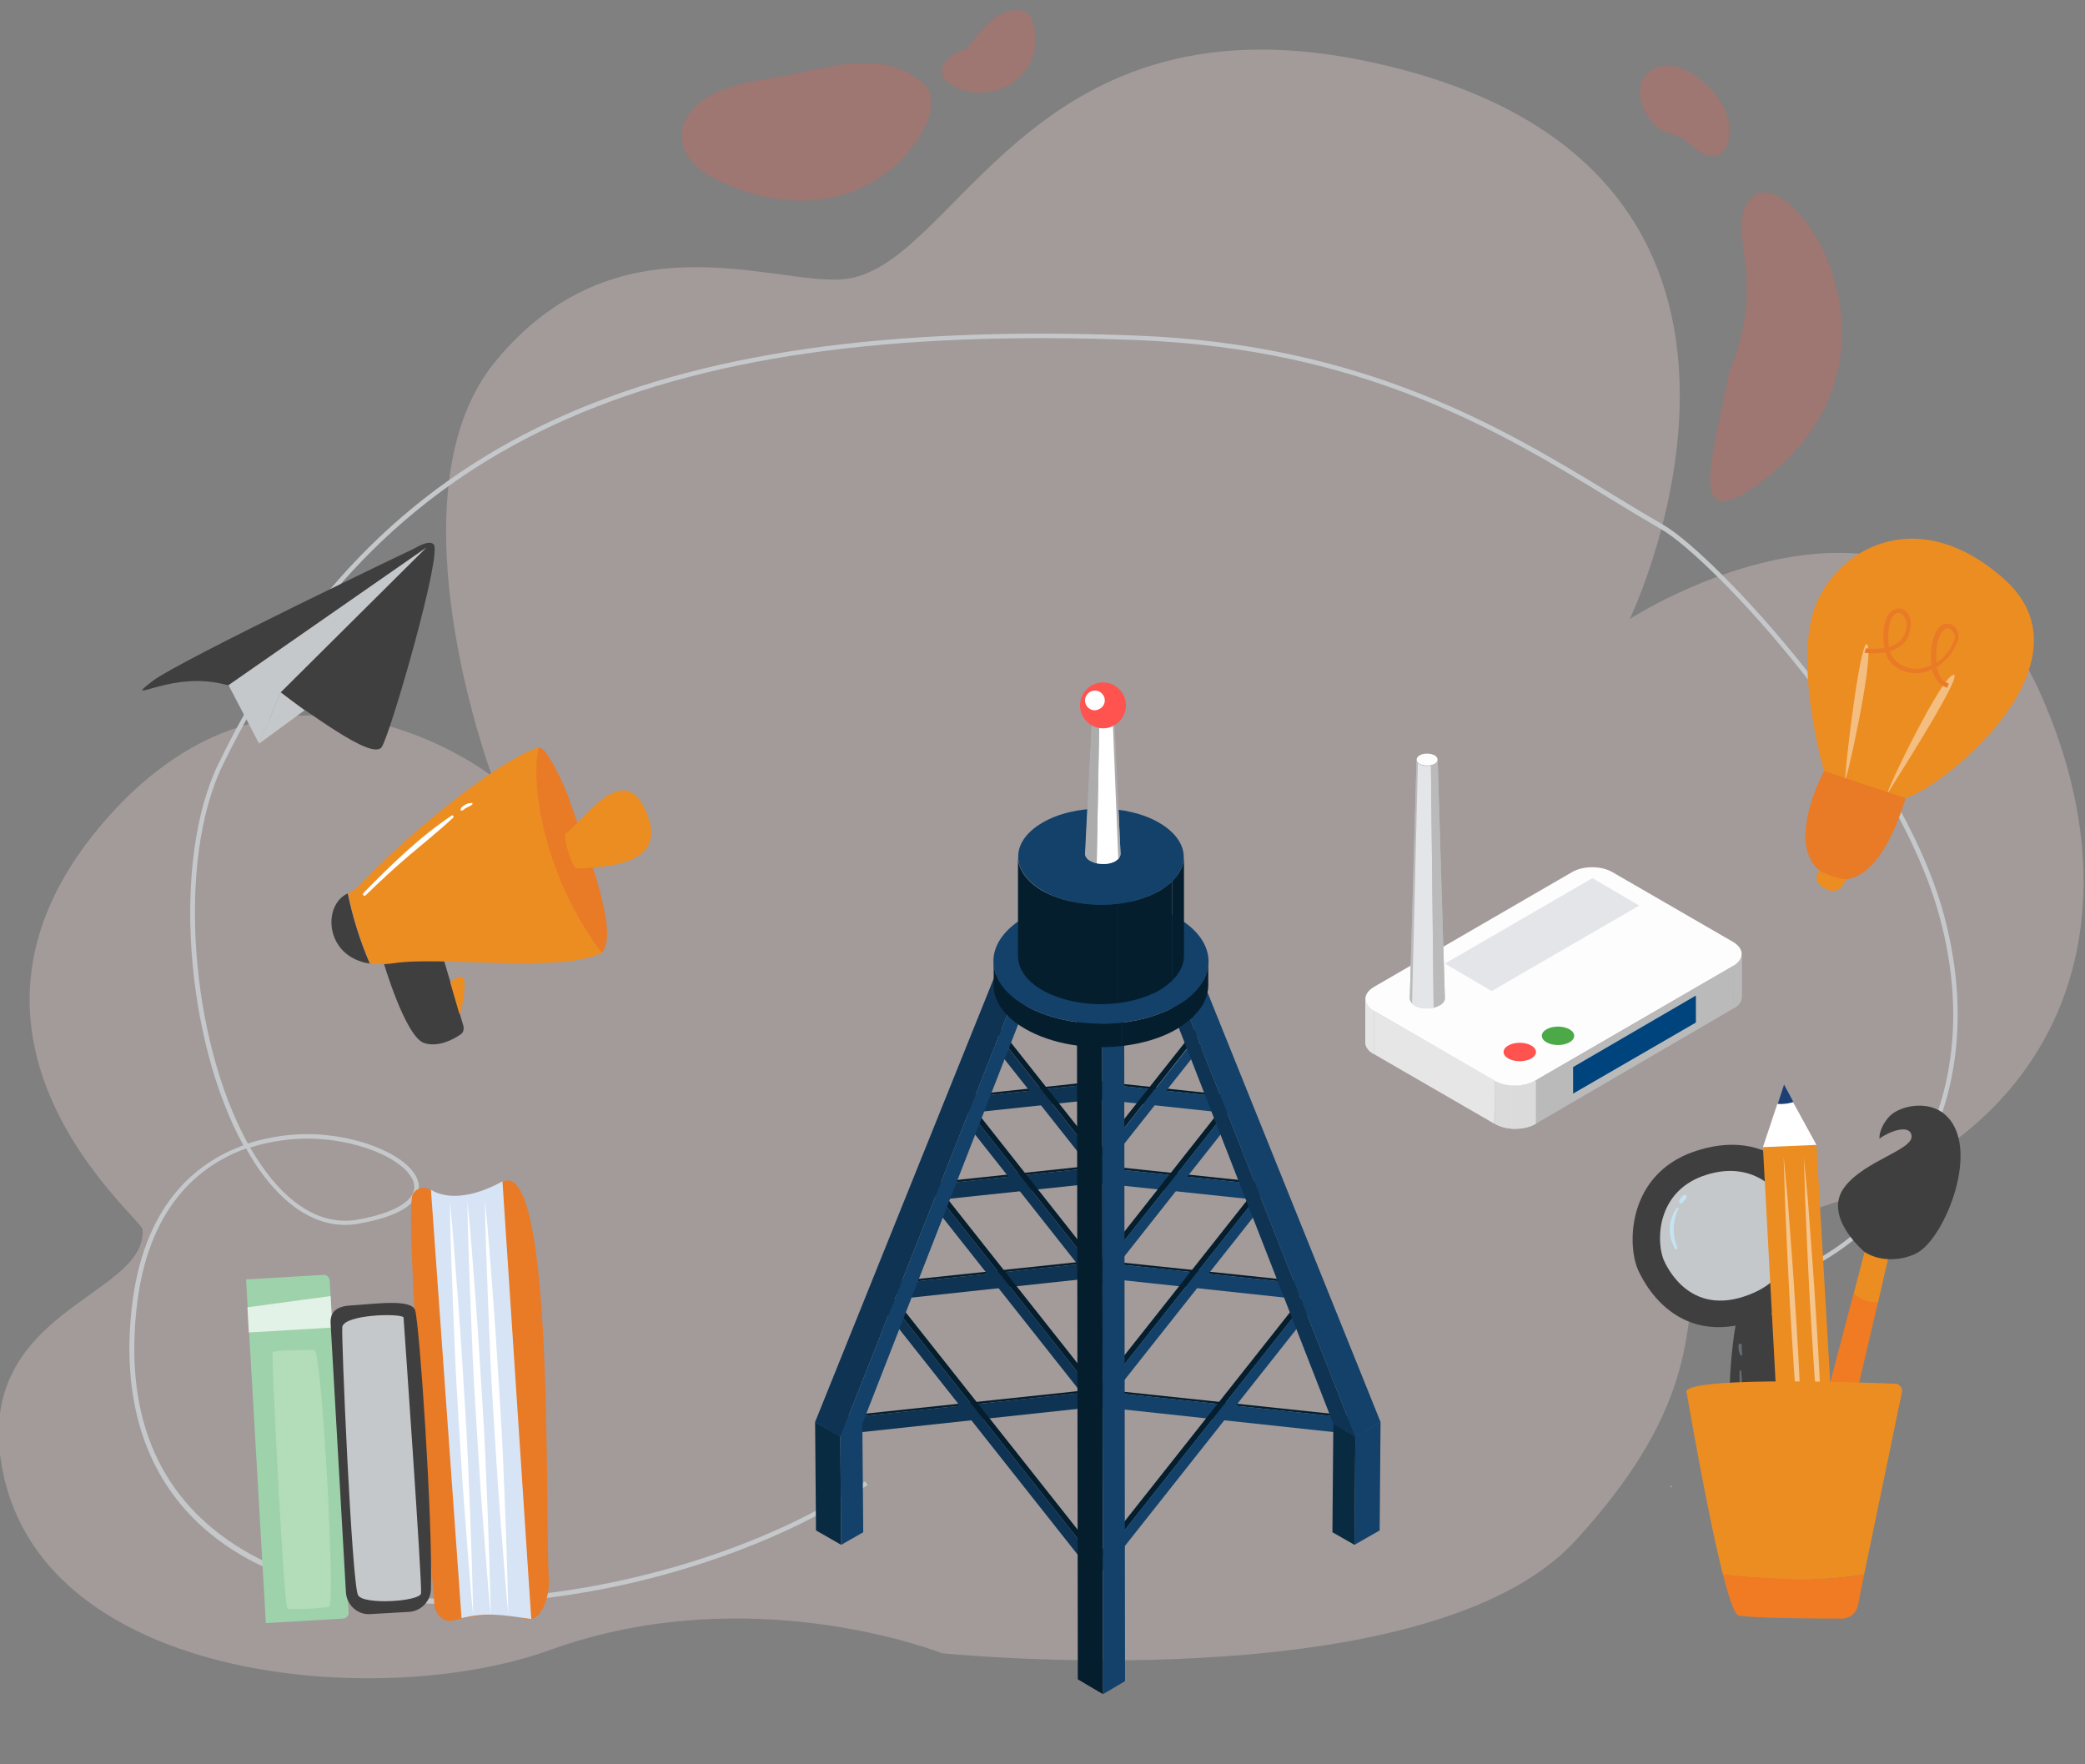 <!--?xml version="1.0" encoding="utf-8"?-->
<!-- Generator: Adobe Illustrator 22.0.1, SVG Export Plug-In . SVG Version: 6.00 Build 0)  -->
<svg version="1.1" id="Layer_1" xmlns="http://www.w3.org/2000/svg" xmlns:xlink="http://www.w3.org/1999/xlink" x="0px" y="0px" viewBox="0 0 463.5 392.2" style="" xml:space="preserve">
<rect x="0" y="0" width="463.5" height="392.2" fill="#808080" stroke="none"/>
<style type="text/css">
	.st0{opacity:0.28;fill:#FFDEDE;enable-background:new    ;}
	.st1{opacity:0.28;fill:#ED604F;enable-background:new    ;}
	.st2{fill:#C5C8CA;}
	.st3{fill:#EC8D22;}
	.st4{fill:#E97A26;}
	.st5{opacity:0.43;fill:#FFFFFF;enable-background:new    ;}
	.st6{fill:#1C3F75;}
	.st7{fill:#FFFFFF;}
	.st8{fill:#403F40;}
	.st9{opacity:0.28;fill:#C3E5F1;enable-background:new    ;}
	.st10{fill:#C3E5F1;}
	.st11{opacity:0.49;}
	.st12{fill:#F07B22;}
	.st13{fill:#D7E4F5;}
	.st14{fill:#9ED2AB;}
	.st15{opacity:0.7;fill:#FFFFFF;enable-background:new    ;}
	.st16{fill:#B3DCB9;}
	.st17{enable-background:new    ;}
	.st18{fill:none;stroke:#ED604F;stroke-width:2;stroke-miterlimit:10;}
	.st19{clip-path:url(#SVGID_2_);enable-background:new    ;}
	.st20{fill:#BABABA;}
	.st21{clip-path:url(#SVGID_4_);enable-background:new    ;}
	.st22{fill:#E6E6E6;}
	.st23{fill:#00447D;}
	.st24{clip-path:url(#SVGID_6_);enable-background:new    ;}
	.st25{fill:#DBDBDB;}
	.st26{fill:#FDFDFD;}
	.st27{clip-path:url(#SVGID_8_);enable-background:new    ;}
	.st28{fill:#E4E5E8;}
	.st29{fill:#FE534F;}
	.st30{fill:#4BAA47;}
	.st31{fill:#01497C;}
	.st32{fill:#051E2E;}
	.st33{fill:#0F3352;}
	.st34{fill:#013A62;}
	.st35{fill:#082B42;}
	.st36{fill:#015A9A;}
	.st37{fill:#134169;}
	.st38{fill:#014F87;}
	.st39{clip-path:url(#SVGID_10_);enable-background:new    ;}
	.st40{fill:#ACACAC;}
	.st41{fill:#F0A72E;}
	.st42{fill:#FFCA00;}
	.st43{fill:none;stroke:#EC8D22;stroke-width:2;stroke-miterlimit:10;}
	.st44{fill:none;stroke:#EC8D22;stroke-width:3;stroke-miterlimit:10;}
	.st45{fill:none;stroke:#EC8D22;stroke-width:2.099;stroke-miterlimit:10;}
</style>
<title>electronics_and_communication</title>
<g>
	<path class="st0 RevECAdd_0" d="M0.6,327c-7.2-36,32.1-38.5,31.1-53.7c-0.2-2.6-49.6-42-9.3-89.8c37.8-44.8,81.2-15.2,86.5-11.3
		c0.1,0.1,0.2,0.1,0.3,0c0-0.1,0.1-0.1,0-0.2c-2.4-6.7-21.8-63.8,0.8-91.5c26.8-32.8,61.4-17.3,77.1-18.4
		c25.3-1.7,40.5-63.6,115.2-48.8c109.4,21.8,60,124.3,60,124.3s65-42.3,91.3,16.6c24.2,54.2,2.6,106.1-65.1,118
		c-6.1,1-10.9,5.9-11.9,12c-1.9,13.3-0.8,30.5-26.5,58.4c-33.2,35.9-140.7,24.9-140.7,24.9s-42.4-16.9-87.2-0.7
		C85.3,380.2,10,374.4,0.6,327z"></path>
	<path class="st1 RevECAdd_1" d="M151.8,28.2c-0.6,2.6,0,5.3,1.7,7.3c1.7,2,3.8,3.5,6.2,4.6c8,4,17.3,5.7,26,3.6c8.7-2,16.6-8,20.2-16.2
		c1.1-2.5,1.7-5.4,0.4-7.7c-0.6-1-1.5-1.8-2.4-2.4c-9.3-6.4-20.3-2.1-30.3-0.4C166.4,18.2,154.4,19.7,151.8,28.2z"></path>
	<path class="st1 RevECAdd_2" d="M229.4,4.4c-0.2-0.6-0.5-1.1-1-1.5c-0.5-0.4-1.1-0.6-1.7-0.6c-3.1-0.3-5.9,1.7-8,3.9c-1.4,1.5-2.6,3.2-4,4.7
		c-0.8,0.3-1.6,0.6-2.4,1c-1.5,0.8-3,2.3-2.9,4s1.8,3,3.4,3.7c4.5,1.9,9.8,1.1,13.5-2.1C230,14.2,231.2,9,229.4,4.4z"></path>
	<path class="st1 RevECAdd_3" d="M384.4,82.6c-3.2,17.4-9.9,36.6,5.7,25.6c42.2-29.7,3.1-80.9-2.6-60.9C385.6,53.7,392.2,64.5,384.4,82.6"></path>
	<path class="st1 RevECAdd_4" d="M369.2,28.8c1.2,0.8,2.8,0.9,4.1,1.6c1.5,0.7,2.7,2,4,3s3.1,1.7,4.7,1.1c2.2-1,2.5-3.9,2.4-6.3
		c-0.2-5.9-8-14.3-14.5-13.5C361.8,15.8,364,25.5,369.2,28.8z"></path>
</g>
<path class="st2 RevECAdd_5" d="M101.4,356.6c-19.1,0-35.8-3.8-48.1-11.1c-18.3-10.9-26.6-29.6-24.1-54c2.4-23.6,14.4-33.1,24.9-36.9
	c-12.9-23.5-16-63.5-5.5-84.9c35-71.9,94.2-99.4,204.2-95.1c50.8,2,81.3,20.5,105.8,35.4c3.9,2.4,7.6,4.6,11.2,6.7
	c11.5,6.6,52.8,50.9,62.4,86.9c6.3,23.6,2.6,45.7-10.4,62.2c-11.1,14.1-25.8,20.3-34.6,20.1l0-1c8.7,0.2,22.9-5.9,33.8-19.7
	c12.8-16.3,16.5-38.1,10.2-61.3c-9.6-35.8-50.5-79.8-62-86.3c-3.6-2.1-7.3-4.3-11.2-6.7C333.7,96,303.3,77.6,252.8,75.6
	C143.2,71.3,84.3,98.7,49.5,170.1c-10.3,21.2-7.2,60.9,5.6,84.1c5.5-1.8,10.5-2.1,13.3-2.1c12.4,0.1,24.2,5.6,24.7,11.4
	c0.2,2.3-1.3,6.4-13.3,8.5c-7.6,1.4-15-2.4-21.3-10.8c-1.4-1.8-2.6-3.8-3.8-5.9c-10.3,3.7-22.1,13-24.4,36.1
	c-2.5,24.3,5.5,42.2,23.7,53.1c35.2,21.1,102.1,9.3,138.3-15.2l0.6,0.8c-17.9,12.2-44,21.5-69.7,24.9
	C115.5,356.1,108.3,356.6,101.4,356.6z M55.6,255.1c1.2,2,2.4,3.9,3.7,5.6c6.1,8.1,13.1,11.7,20.3,10.4c8.2-1.5,12.7-4.2,12.5-7.5
	c-0.4-4.8-10.9-10.4-23.7-10.5C65.6,253.1,60.9,253.4,55.6,255.1z"></path>
<g id="bulb">
	<path class="st3 RevECAdd_6" d="M405.5,171.4c0,0,11.7,4.7,16.7,6.1s45.6-29,23.3-48.8c-20.5-18.2-39.3-5.2-42.7,8.4S405.5,171.4,405.5,171.4z
		"></path>
	<path class="st4 RevECAdd_7" d="M405.5,171.4c0,0-10.2,18.8,1.4,23.5c10.9,4.4,16.7-17.5,16.7-17.5L405.5,171.4z"></path>
	<path class="st3 RevECAdd_8" d="M404.4,193.6c0,0-2,2.3,1.5,4s4.4-2.2,4.4-2.2S409.2,195.7,404.4,193.6z"></path>
	<path class="st5 RevECAdd_9" d="M420.1,175.6c-3.1,5.1,10.5-23.7,13.9-25.5S423.2,170.6,420.1,175.6z"></path>
	<path class="st5 RevECAdd_10" d="M410.2,172.9c-0.2,3.3,6.3-25.9,5-29.4S410.5,167.3,410.2,172.9z"></path>
	<path class="st4 RevECAdd_11" d="M414.5,145.1l0.3-1c1.4,0.2,2.8,0.2,4.1-0.1c-0.3-1.5-0.3-3-0.1-4.5c0.3-2.2,1.2-3.7,2.5-4.1
		c0.8-0.3,1.7-0.1,2.4,0.5c1.1,1,1.4,2.8,0.8,4.7c-0.4,1.6-1.5,2.9-3,3.6c-0.5,0.2-0.9,0.4-1.4,0.6c0.3,0.7,0.7,1.4,1.2,2
		c1.5,1.4,3.5,2.1,5.5,1.8c0.9-0.1,1.8-0.3,2.6-0.8c-0.5-3.2,0.3-7.5,2.2-8.8c0.7-0.5,1.7-0.5,2.5,0c1.1,0.7,1.6,2.2,1.1,3.4
		c-0.8,2.5-2.5,4.5-4.7,5.9c0.3,1.3,1,3.2,2.7,3.6l-0.3,1c-1.6-0.5-2.8-1.9-3.4-4.1c-0.9,0.4-1.8,0.7-2.7,0.8
		c-2.3,0.3-4.6-0.5-6.3-2.1c-0.6-0.7-1.1-1.5-1.4-2.5C417.6,145.3,416,145.3,414.5,145.1z M422.7,136.4c-0.3-0.2-0.7-0.2-1-0.1
		c-0.9,0.3-1.6,1.6-1.8,3.3c-0.2,1.4-0.2,2.8,0,4.2c0.4-0.1,0.9-0.3,1.3-0.5c1.2-0.6,2.1-1.7,2.4-2.9c0.5-1.9,0-3.1-0.6-3.7
		C422.9,136.5,422.8,136.4,422.7,136.4L422.7,136.4z M433.5,139.8c-0.4-0.2-0.9-0.2-1.2,0.1c-1.4,0.9-2.2,4.3-1.8,7.4
		c1.8-1.2,3.2-2.9,3.9-5c0.4-0.8,0.1-1.8-0.7-2.3L433.5,139.8z"></path>
</g>
<path class="st6 RevECAdd_12" d="M93.3,390.5"></path>
<path class="st7 RevECAdd_13" d="M371.5,330.3c-0.1,0-0.1,0.1-0.1,0.2c0,0,0,0.1,0.1,0.1C371.5,330.5,371.6,330.4,371.5,330.3
	C371.5,330.3,371.5,330.3,371.5,330.3z"></path>
<g id="blow">
	<path class="st8 RevECAdd_14" d="M85.1,213.4c0,0,5,17.3,9.3,18.5c3.1,0.9,6.3-0.8,7.9-1.9c0.7-0.4,0.9-1.2,0.7-2l-4.6-15.5
		C98.4,212.6,90.3,213.4,85.1,213.4z"></path>
	<path class="st4 RevECAdd_15" d="M126.4,177.3c-0.9-2.6-5-11.7-6.7-11.1c-3.3,9.9,1.6,28.6,13.4,46c0.2-0.1,0.4-0.2,0.5-0.3
		C138.4,207.9,129.1,185.4,126.4,177.3z"></path>
	<path class="st8 RevECAdd_16" d="M77.3,198.6L77.3,198.6c-5.7,2.6-5.1,14.1,4.9,15.6C80.1,209.3,78.4,204,77.3,198.6z"></path>
	<path class="st3 RevECAdd_17" d="M119.8,166.1c-10,3.4-29.8,20-39.3,30.1c-0.9,1-1.9,1.8-3.1,2.4c1.1,5.4,2.7,10.6,4.9,15.6
		c1.7,0.2,3.5,0.2,5.3-0.1c10.6-1.6,37.3,2.3,46.2-2.3C120.9,194.9,117.8,173.9,119.8,166.1z"></path>
	<path class="st3 RevECAdd_18" d="M125.6,185.5c0,2.6,1.9,7.6,2.5,7.6c5.1-0.5,22,0,15-13.8C138.1,169.6,129.9,182.2,125.6,185.5z"></path>
	<path class="st3 RevECAdd_19" d="M100.1,218.4c0,0,1.7-1.8,2.8-1.1s-0.5,9-0.8,8L100.1,218.4z"></path>
	<path class="st7 RevECAdd_20" d="M100.4,181.3c-7.2,4.8-13.6,11.1-19.6,17.2c-0.3,0.3,0.1,0.9,0.5,0.5c3.1-3,6.3-6,9.6-8.8s6.7-5.5,9.9-8.5
		C100.9,181.5,100.7,181.1,100.4,181.3z"></path>
	<path class="st7 RevECAdd_21" d="M104.9,178.5c-0.5,0-1.1,0.1-1.5,0.4c-0.5,0.3-1,0.6-1,1.1c0,0.1,0.1,0.2,0.1,0.2c0,0,0,0,0,0
		c0.5,0,0.7-0.4,1.1-0.6s0.9-0.4,1.3-0.7c0.1-0.1,0.2-0.2,0.1-0.3C105.1,178.5,105,178.5,104.9,178.5z"></path>
</g>
<g id="glass">
	<path class="st8 RevECAdd_22" d="M363.9,281.7c0,0,6.7,18.1,25.4,12.1c18.8-6.1,15.6-23.1,13.8-27.6c-1.9-4.5-10-15.2-25.3-10.6
		C362.4,260.1,361.6,275.3,363.9,281.7z"></path>
	<path class="st2 RevECAdd_23" d="M369.7,279.7c0,0,4.7,12.9,18,8.5c13.3-4.3,11.1-16.3,9.7-19.6c-1.3-3.2-7.1-10.8-17.9-7.5
		C368.6,264.4,368.1,275.1,369.7,279.7z"></path>
	<path class="st8 RevECAdd_24" d="M385.8,294.7c0,0-2,11.4-1,20.2s9.4,18.8,18.2,13.1c8.7-5.6,2.3-17.6-0.3-22.4c-3.3-6.1-10.5-15.7-10.5-15.7
		L385.8,294.7z"></path>
	<path class="st9 RevECAdd_25" d="M386.7,304.8c-0.1,4.6,0.4,9.1,1.4,13.6c0,0.1,0.1,0.1,0.2,0.1c0.1,0,0.1-0.1,0.1-0.2c-0.6-4.5-1.1-9-1.3-13.5
		C387.1,304.6,386.7,304.5,386.7,304.8z"></path>
	<path class="st9 RevECAdd_26" d="M386.5,298.9c-0.1,0.8,0,1.6,0.4,2.3c0.1,0.1,0.2,0.2,0.3,0.1c0.1,0,0.2-0.2,0.1-0.3c-0.1-0.7-0.1-1.4-0.1-2
		c0-0.2-0.2-0.3-0.4-0.3C386.7,298.6,386.5,298.8,386.5,298.9z"></path>
	<path class="st10 RevECAdd_27" d="M372.7,268.6c-1.9,2.7-2,6.2-0.3,9c0.1,0.2,0.6,0.1,0.5-0.2c-1.2-2.8-1.1-5.9,0.2-8.7
		C373.2,268.5,372.9,268.4,372.7,268.6z"></path>
	<path class="st10 RevECAdd_28" d="M374.8,265.7c-0.3-0.2-0.7,0.1-0.9,0.3c-0.3,0.3-0.5,0.6-0.6,1c-0.1,0.2,0.1,0.4,0.3,0.5c0.2,0,0.3,0,0.4-0.1
		c0.1-0.2,0.2-0.3,0.4-0.5c0.1-0.2,0.3-0.3,0.4-0.4C374.8,266.2,375.1,265.8,374.8,265.7z"></path>
	<path class="st10 RevECAdd_29" d="M401.3,279.6c-0.7,2.8-2.2,5.3-4.3,7.2c-0.2,0.2,0,0.6,0.3,0.4c2.5-1.8,4.1-4.5,4.5-7.5
		C401.8,279.4,401.3,279.3,401.3,279.6z"></path>
	<path class="st6 RevECAdd_30" d="M408.9,341.7c0,0,0.2,5.9-4.6,6.9s-7.4-1.7-7.6-5.4S408.9,341.7,408.9,341.7z"></path>
	<path class="st3 RevECAdd_31" d="M396.7,343.3L408.9,341.7L408.5,335.5L396.3,336.6Z"></path>
	<path class="st3 RevECAdd_32" d="M391.9,254.9L396.3,336.6L408.5,335.5L403.8,254.5Z"></path>
	<g class="st11">
		<path class="st7 RevECAdd_33" d="M405.6,333.3c-0.3-3.2-0.6-6.3-0.9-9.5l-0.7-9.5c-0.5-6.3-0.9-12.7-1.3-19s-0.7-12.7-1-19l-0.4-9.5
			c-0.1-3.2-0.2-6.4-0.3-9.5c0.3,3.2,0.6,6.3,0.9,9.5l0.7,9.5c0.5,6.3,0.9,12.7,1.3,19s0.7,12.7,1,19l0.4,9.5
			C405.4,326.9,405.6,330.1,405.6,333.3z"></path>
	</g>
	<g class="st11">
		<path class="st7 RevECAdd_34" d="M401.1,333c-0.3-3.2-0.6-6.3-0.9-9.5l-0.7-9.5c-0.5-6.3-0.9-12.7-1.3-19s-0.7-12.7-1-19l-0.4-9.5
			c-0.1-3.2-0.2-6.4-0.3-9.5c0.3,3.2,0.6,6.3,0.9,9.5l0.7,9.5c0.5,6.3,0.9,12.7,1.3,19s0.7,12.7,1,19l0.4,9.5
			C400.9,326.6,401,329.8,401.1,333z"></path>
	</g>
	<path class="st6 RevECAdd_35" d="M398.7,245l-2.1-3.9l-1.4,4.3C396.3,245.5,397.5,245.3,398.7,245z"></path>
	<path class="st7 RevECAdd_36" d="M403.8,254.5l-5.2-9.5c-1.1,0.4-2.4,0.5-3.5,0.4l-3.2,9.6L403.8,254.5z"></path>
	<path class="st8 RevECAdd_37" d="M414.5,278.3c0,0-9.5-7.9-4.4-14.5c4.6-6,15.8-8.3,14.8-11.6c-0.7-2.4-5.2-0.5-7.1,0.9c0,0-0.2-2.1,2-4.7
		s8.7-4,12.5-0.7c8.4,7.1,0,27.8-6.3,30.9c-2,1-4.2,1.4-6.4,1.3l-2.9,1.1L414.5,278.3z"></path>
	<path class="st3 RevECAdd_38" d="M396.9,350.9c1.6,0.8,3.4,1.2,5.2,1.4c0.4,0,0.7-0.2,0.8-0.6l1.4-6.1l-7.3-1.1l-1,4.2
		C395.8,349.5,396.2,350.4,396.9,350.9z"></path>
	<path class="st12 RevECAdd_39" d="M412.1,287.4l-15,57l7,2.3l13.4-57.3C415.4,289.5,413.5,288.8,412.1,287.4z"></path>
	<path class="st3 RevECAdd_40" d="M414.5,278.3L414.5,278.3l-2.4,9.2c1.4,1.4,3.4,2.1,5.4,2l2.2-9.6C417.9,279.8,416,279.3,414.5,278.3z"></path>
	<path class="st3 RevECAdd_41" d="M414.4,350l8.4-40.5c0.2-0.8-0.4-1.7-1.2-1.9c-0.1,0-0.2,0-0.3,0c-9.2-0.4-49.1-1.7-46.3,2.2
		c0,0,4.4,25.9,8,40.2c3.4,0.5,8.2,0.8,14.8,1.1C403.4,351.2,408.9,350.9,414.4,350z"></path>
	<path class="st12 RevECAdd_42" d="M397.8,351c-6.6-0.2-11.4-0.6-14.8-1.1c1.3,5.3,2.6,9,3.5,9.2c2.5,0.6,16.8,0.7,23,0.7c1.7,0,3.1-1.2,3.5-2.8
		l1.4-7C408.9,350.9,403.3,351.2,397.8,351z"></path>
</g>
<g id="book1">
	<path class="st4 RevECAdd_43" d="M91.7,265.6c-1.8,4.6,4.6,89,4.9,91.5c0.1,1.2,1.8,3.8,4.2,3.1c5.8-1.6,12.7-1.6,15.8-0.4
		c3.4,1.3,5.7-4.4,5.4-9c-0.9-14.9,1.3-93.6-10.3-88.1c-4.7,2.2-8.8,6.3-15.9,1.9c-1.2-0.9-2.9-0.7-3.8,0.5
		C91.9,265.2,91.8,265.4,91.7,265.6z"></path>
	<path class="st13 RevECAdd_44" d="M95.8,264.5l6.8,95.2c5.4-1.3,8.8-0.8,15.5,0.2l-6.4-97.3C110.4,263.3,102,268.1,95.8,264.5z"></path>
	<path class="st7 RevECAdd_45" d="M107.8,266.7c0.8,7.7,1.3,15.3,1.9,23c0.6,7.7,1,15.4,1.5,23c0.5,7.6,0.8,15.4,1.1,23.1l0.4,11.5
		c0.1,3.8,0.2,7.7,0.3,11.5c-0.4-3.8-0.7-7.7-1-11.5l-0.9-11.5c-0.6-7.7-1-15.4-1.5-23s-0.8-15.4-1.1-23.1S107.9,274.4,107.8,266.7z
		"></path>
	<path class="st7 RevECAdd_46" d="M103.9,266.9c0.8,7.7,1.3,15.3,1.9,23c0.6,7.7,1,15.4,1.5,23s0.8,15.4,1.1,23.1l0.4,11.5
		c0.1,3.8,0.2,7.7,0.3,11.5c-0.4-3.8-0.7-7.7-1-11.5l-0.9-11.5c-0.6-7.7-1-15.4-1.5-23s-0.8-15.4-1.1-23.1S104,274.6,103.9,266.9z"></path>
	<path class="st7 RevECAdd_47" d="M100,267.1c0.8,7.7,1.3,15.3,1.9,23c0.6,7.7,1,15.4,1.5,23s0.8,15.4,1.1,23.1l0.4,11.5
		c0.1,3.8,0.2,7.7,0.3,11.5c-0.4-3.8-0.7-7.7-1-11.5l-0.9-11.5c-0.6-7.7-1-15.4-1.5-23s-0.8-15.4-1.1-23.1S100.1,274.8,100,267.1z"></path>
</g>
<g id="books2">
	<path class="st14 RevECAdd_48" d="M71.9,283.4l-17.2,1l4.4,76.4l17.1-1c0.8,0,1.4-0.7,1.3-1.5c0,0,0,0,0,0c-0.5-9.5-3.6-63.1-4.2-73.5
		C73.3,283.9,72.6,283.3,71.9,283.4C71.9,283.4,71.9,283.4,71.9,283.4z"></path>
	<path class="st15 RevECAdd_49" d="M55,290.6l0.3,5.6l18.6-1.1l-0.4-7L55,290.6z"></path>
	<path class="st16 RevECAdd_50" d="M69.9,300.1c0,0-8.9-0.1-9.3,0.5c-0.3,0.6,2.5,56.7,3.3,57s8.3-0.1,9.3-0.5C74.6,356.4,71.6,300.7,69.9,300.1
		z"></path>
	<path class="st8 RevECAdd_51" d="M91,358.3l-8.7,0.5c-2.8,0.2-5.2-2-5.4-4.8c0,0,0,0,0,0l-3.4-59.7c-0.2-2.8,1.5-3.9,4.3-4.1
		c5.4-0.3,13.7-1.6,14.5,1.1c1,3.7,3.9,46.3,3.5,62C95.7,356,93.6,358.1,91,358.3z"></path>
	<path class="st2 RevECAdd_52" d="M89.7,292.8c-1.1-0.9-12.9-0.6-13.6,2.1c-0.3,1.3,2.1,57.2,3.5,59.7c1.2,2.2,13.7,1.4,14-0.4
		S89.7,292.8,89.7,292.8z"></path>
</g>
<animateMotion accumulate="none" additive="replace" calcMode="paced" dur="10s" fill="freeze" repeatCount="indefinite" restart="always" rotate="auto" xlink:href="#plane">
	<mpath xlink:href="#plane_path"></mpath>
</animateMotion>
<path class="st8 RevECAdd_53" d="M92.4,121.8c0,0-33.8,30.6-29.6,32.8s20,14.9,22.1,11.4s13.5-43.1,11.5-45C95.3,119.9,92.4,121.8,92.4,121.8z"></path>
<path class="st8 RevECAdd_54" d="M93.6,121.2c0,0-53.7,25.6-59.7,30.2c-5.6,4.3,0.1,0.7,7.4,0.1c4.1-0.4,8.2,0.2,12,1.7l34-25.5L93.6,121.2z"></path>
<path class="st2 RevECAdd_55" d="M50.8,152.3L57.6,165.3L62.4,153.9L94.8,121.7Z"></path>
<path class="st2 RevECAdd_56" d="M57.6,165.3L67.7,157.9L62.4,153.9L58,164.3Z"></path>
<g>
	<g class="st17">
		<g>
			<path class="st18 RevECAdd_57" d="M169.8,223.9c8.3,4.8,15,14.7,15,25.6c0,7-3.5,10.9-7.8,8.4c-2.6-1.5-4.8-3.9-5.9-7.9c-1,2.5-2.6,3-5.2,1.5
				c-4.8-2.8-7-8.1-6.9-14.4c0-6.5,3.7-9,9.1-5.8c3,1.7,7,5.2,7.2,5.3l0,10.3c0,3.4,0.6,5.2,1.7,5.9c1.9,1.1,3.1-2.4,3.1-5.8
				c0-8.1-4.4-14.8-10.8-18.5c-7.5-4.3-13.7-2.8-13.7,7.6c0,6.8,2.6,14.2,10.4,18.7c3.1,1.8,6.8,2.6,7.6,2.7l1.4,5.2
				c-0.7,0-5.1-0.5-9.3-2.9c-7.2-4.2-14.7-12.6-14.7-26.1C151.1,220.4,159.6,218,169.8,223.9z M169.5,242.2l0-4.8
				c-0.3-0.3-1-0.9-1.5-1.3c-2.2-1.3-2.9,0.7-2.9,4.1c0,3.2,0.1,6.1,1.8,7C168.4,248.1,169.5,245.7,169.5,242.2L169.5,242.2z"></path>
		</g>
	</g>
</g>
<g>
	<g class="st17">
		<g>
			<defs>
				<path id="SVGID_1_" d="M387.2,212c0,3.2,0,6.4,0,9.6c0,1-0.6,1.9-1.9,2.6l0-9.6C386.6,213.9,387.2,213,387.2,212z" class="RevECAdd_58"></path>
			</defs>
			<use xlink:href="#SVGID_1_" style="overflow:visible;fill:#BABABA;"></use>
			<clipPath id="SVGID_2_">
				<use xlink:href="#SVGID_1_" style="overflow:visible;"></use>
			</clipPath>
			<g class="st19">
				<path class="st20 RevECAdd_59" d="M387.2,212l0,9.6c0,0.3-0.1,0.7-0.2,1l0-9.6C387.2,212.7,387.2,212.4,387.2,212L387.2,212z"></path>
				<path class="st20 RevECAdd_60" d="M387,213.1l0,9.6c-0.3,0.6-0.8,1.1-1.6,1.6l0-9.6C386.2,214.2,386.7,213.6,387,213.1L387,213.1z"></path>
			</g>
		</g>
		<g>
			<defs>
				<path id="SVGID_3_" d="M303.5,231.6c0-3.2,0-6.4,0-9.6c0,1,0.6,1.9,1.9,2.7l0,9.6C304.1,233.6,303.5,232.6,303.5,231.6z" class="RevECAdd_61"></path>
			</defs>
			<use xlink:href="#SVGID_3_" style="overflow:visible;fill:#E6E6E6;"></use>
			<clipPath id="SVGID_4_">
				<use xlink:href="#SVGID_3_" style="overflow:visible;"></use>
			</clipPath>
			<g class="st21">
				<path class="st22 RevECAdd_62" d="M305.4,224.7l0,9.6c-1.3-0.7-1.9-1.7-1.9-2.7l0-9.6C303.5,223,304.2,224,305.4,224.7L305.4,224.7z"></path>
			</g>
		</g>
		<g>
			<path class="st20 RevECAdd_63" d="M385.4,214.7L385.3,224.2L341.4,249.8L341.4,240.2Z"></path>
		</g>
		<g>
			<path class="st23 RevECAdd_64" d="M377,221.3L377,227.3L349.7,243.1L349.7,237.2Z"></path>
		</g>
		<g>
			<path class="st22 RevECAdd_65" d="M332.3,240.2L332.2,249.8L305.4,234.3L305.4,224.7Z"></path>
		</g>
		<g>
			<defs>
				<path id="SVGID_5_" d="M341.4,240.2l0,9.6c-2.5,1.5-6.6,1.5-9.1,0l0-9.6C334.8,241.7,338.9,241.7,341.4,240.2z" class="RevECAdd_66"></path>
			</defs>
			<use xlink:href="#SVGID_5_" style="overflow:visible;fill:#E6E6E6;"></use>
			<clipPath id="SVGID_6_">
				<use xlink:href="#SVGID_5_" style="overflow:visible;"></use>
			</clipPath>
			<g class="st24">
				<path class="st25 RevECAdd_67" d="M341.4,240.2l0,9.6c-1.4,0.8-3.4,1.2-5.3,1.1l0-9.6C338,241.4,340,241,341.4,240.2L341.4,240.2z"></path>
				<path class="st25 RevECAdd_68" d="M336.1,241.3l0,9.6c-1.4-0.1-2.8-0.5-3.8-1.1l0-9.6C333.3,240.8,334.7,241.2,336.1,241.3L336.1,241.3z"></path>
			</g>
		</g>
		<g>
			<path class="st26 RevECAdd_69" d="M385.3,209.4c2.5,1.5,2.5,3.8,0,5.3l-44,25.5c-2.5,1.5-6.6,1.5-9.1,0l-26.8-15.5c-2.5-1.5-2.5-3.8,0-5.3
				l44-25.5c2.5-1.5,6.6-1.5,9.1,0L385.3,209.4z"></path>
		</g>
	</g>
</g>
<g>
	<g class="st17">
		<g class="st17">
			<defs>
				<path id="SVGID_7_" class="st17 RevECAdd_70" d="M314.9,168.9l-1.5,53c0,0.6,0.4,1.2,1.1,1.6c1.5,0.9,4,0.9,5.5,0c0.8-0.4,1.2-1,1.2-1.6
					l-1.6-53c0,0.4-0.2,0.7-0.7,1c-0.9,0.5-2.4,0.5-3.3,0C315.1,169.6,314.9,169.2,314.9,168.9z"></path>
			</defs>
			<use xlink:href="#SVGID_7_" style="overflow:visible;fill:#BABABA;"></use>
			<clipPath id="SVGID_8_">
				<use xlink:href="#SVGID_7_" style="overflow:visible;"></use>
			</clipPath>
			<g class="st27">
				<path class="st20 RevECAdd_71" d="M314.9,168.9l-1.5,53c0,0.4,0.2,0.8,0.5,1.1l1.3-53.5C315,169.3,314.9,169.1,314.9,168.9L314.9,168.9z"></path>
				<path class="st28 RevECAdd_72" d="M315.2,169.5l-1.3,53.5c0.2,0.2,0.4,0.3,0.6,0.5c1.1,0.7,2.8,0.8,4.2,0.5l-0.6-53.9
					c-0.8,0.2-1.8,0.1-2.5-0.3C315.4,169.8,315.3,169.7,315.2,169.5L315.2,169.5z"></path>
				<path class="st20 RevECAdd_73" d="M318.1,170.1l0.6,53.9c0.5-0.1,0.9-0.3,1.3-0.5c0.8-0.4,1.2-1,1.2-1.6l-1.6-53c0,0.4-0.2,0.7-0.7,1
					C318.6,170,318.4,170.1,318.1,170.1L318.1,170.1z"></path>
			</g>
		</g>
		<g>
			<path class="st26 RevECAdd_74" d="M315.6,167.9c-0.9,0.5-0.9,1.4,0,1.9c0.9,0.5,2.4,0.5,3.3,0c0.9-0.5,0.9-1.4,0-1.9
				C318,167.4,316.5,167.4,315.6,167.9z"></path>
		</g>
	</g>
</g>
<path class="st28 RevECAdd_75" d="M364.4,201.3L331.6,220.3L321.2,214.2L354,195.2Z"></path>
<path class="st29 RevECAdd_76" d="M335.3,232.4c1.4-0.8,3.7-0.8,5.1,0c1.4,0.8,1.4,2.1,0,2.9c-1.4,0.8-3.7,0.8-5.1,0
	C333.9,234.5,333.9,233.2,335.3,232.4z"></path>
<path class="st30 RevECAdd_77" d="M343.8,228.8c1.4-0.8,3.7-0.8,5.1,0c1.4,0.8,1.4,2.1,0,2.9c-1.4,0.8-3.7,0.8-5.1,0
	C342.4,230.9,342.4,229.6,343.8,228.8z"></path>
<g>
	<g>
		<g>
			<g>
				<g class="st17">
					<g>
						<path class="st31 RevECAdd_78" d="M242.7,309.4L243.7,308.8L245.1,312.1L244,312.7Z"></path>
					</g>
					<g>
						<path class="st32 RevECAdd_79" d="M187.9,315.2L189,314.6L243.7,308.8L242.7,309.4Z"></path>
					</g>
					<g>
						<path class="st33 RevECAdd_80" d="M242.7,309.4L244,312.7L189.2,318.6L187.9,315.2Z"></path>
					</g>
				</g>
			</g>
			<g>
				<g class="st17">
					<g>
						<path class="st32 RevECAdd_81" d="M198.4,288L198.4,289.5L198,289.5L243.9,347.5L245,346.9Z"></path>
					</g>
					<g>
						<path class="st34 RevECAdd_82" d="M243.9,347.5L245,346.9L243.6,348.7L242.5,349.3Z"></path>
					</g>
					<g>
						<path class="st33 RevECAdd_83" d="M198,289.5L195.2,289.5L242.5,349.3L243.9,347.5Z"></path>
					</g>
				</g>
			</g>
		</g>
		<g>
			<g>
				<g class="st17">
					<g>
						<path class="st32 RevECAdd_84" d="M244.8,280L199.3,284.8L199.3,285.3L244.8,280.5Z"></path>
					</g>
					<g>
						<path class="st33 RevECAdd_85" d="M244.8,280.5L199.3,285.3L199.3,288.8L244.8,283.9Z"></path>
					</g>
				</g>
			</g>
			<g>
				<g class="st17">
					<g>
						<path class="st32 RevECAdd_86" d="M244.8,309.7L208.1,263.3L208.1,265.3L244.8,311.7Z"></path>
					</g>
					<g>
						<path class="st33 RevECAdd_87" d="M244.8,311.7L208.1,265.3L208.1,268.8L244.8,315.2Z"></path>
					</g>
				</g>
			</g>
		</g>
		<g>
			<g>
				<g class="st17">
					<g>
						<path class="st32 RevECAdd_88" d="M244.8,258.9L207.9,262.8L207.9,263.3L244.8,259.4Z"></path>
					</g>
					<g>
						<path class="st33 RevECAdd_89" d="M244.8,259.4L207.9,263.3L207.9,266.8L244.8,262.9Z"></path>
					</g>
				</g>
			</g>
			<g>
				<g class="st17">
					<g>
						<path class="st32 RevECAdd_90" d="M244.8,282.2L215.9,245.6L215.9,247.6L244.8,284.2Z"></path>
					</g>
					<g>
						<path class="st33 RevECAdd_91" d="M244.8,284.2L215.9,247.6L215.9,251.1L244.8,287.7Z"></path>
					</g>
				</g>
			</g>
		</g>
		<g>
			<g>
				<g class="st17">
					<g>
						<path class="st32 RevECAdd_92" d="M243.6,240.4L213.6,243.6L213.6,244.1L243.6,240.9Z"></path>
					</g>
					<g>
						<path class="st33 RevECAdd_93" d="M243.6,240.9L213.6,244.1L213.6,247.6L243.6,244.4Z"></path>
					</g>
				</g>
			</g>
			<g>
				<g class="st17">
					<g>
						<path class="st32 RevECAdd_94" d="M222.1,228.3L222.1,230.4L223,231.5L223.5,230.2Z"></path>
						<path class="st32 RevECAdd_95" d="M243.6,255.6L223.5,230.2L223,231.5L243.6,257.6Z"></path>
					</g>
					<g>
						<path class="st33 RevECAdd_96" d="M243.6,257.6L222.1,230.4L222.1,232.3L220.8,232.3L243.6,261.1Z"></path>
					</g>
				</g>
			</g>
		</g>
		<g>
			<g>
				<g class="st17">
					<g>
						<path class="st35 RevECAdd_97" d="M187,343.4L181.4,340.2L181.2,316.1L186.8,319.3Z"></path>
					</g>
					<g>
						<path class="st36 RevECAdd_98" d="M186.8,319.3L181.2,316.1L186.1,313.2L191.7,316.5Z"></path>
					</g>
					<g>
						<path class="st37 RevECAdd_99" d="M191.7,316.5L191.9,340.6L187,343.4L186.8,319.3Z"></path>
					</g>
				</g>
			</g>
			<g class="st17">
				<g>
					<path class="st33 RevECAdd_100" d="M226.2,219.8L221.2,216.8L181.2,316.1L186.8,319.4Z"></path>
				</g>
				<g>
					<path class="st38 RevECAdd_101" d="M229.9,218.6L226.3,215.2L221.2,216.8L226.2,219.8Z"></path>
				</g>
				<g>
					<path class="st37 RevECAdd_102" d="M226.2,219.8L186.8,319.4L191.7,316.5L229.9,218.6Z"></path>
				</g>
			</g>
		</g>
	</g>
	<g>
		<g>
			<g>
				<g class="st17">
					<g>
						<path class="st31 RevECAdd_103" d="M245.5,309.4L244.4,308.8L243,312.1L244.1,312.7Z"></path>
					</g>
					<g>
						<path class="st32 RevECAdd_104" d="M300.2,315.2L299.1,314.6L244.4,308.8L245.5,309.4Z"></path>
					</g>
					<g>
						<path class="st37 RevECAdd_105" d="M245.5,309.4L244.1,312.7L298.9,318.6L300.2,315.2Z"></path>
					</g>
				</g>
			</g>
			<g>
				<g class="st17">
					<g>
						<path class="st32 RevECAdd_106" d="M289.7,288L289.7,289.5L290.1,289.5L244.2,347.5L243.1,346.9Z"></path>
					</g>
					<g>
						<path class="st34 RevECAdd_107" d="M244.2,347.5L243.1,346.9L244.5,348.7L245.6,349.3Z"></path>
					</g>
					<g>
						<path class="st37 RevECAdd_108" d="M290.1,289.5L292.9,289.5L245.6,349.3L244.2,347.5Z"></path>
					</g>
				</g>
			</g>
		</g>
		<g>
			<g>
				<g class="st17">
					<g>
						<path class="st32 RevECAdd_109" d="M243.3,280L288.9,284.8L288.9,285.3L243.3,280.5Z"></path>
					</g>
					<g>
						<path class="st37 RevECAdd_110" d="M243.3,280.5L288.9,285.3L288.9,288.8L243.3,283.9Z"></path>
					</g>
				</g>
			</g>
			<g>
				<g class="st17">
					<g>
						<path class="st32 RevECAdd_111" d="M243.3,309.7L280,263.3L280,265.3L243.3,311.7Z"></path>
					</g>
					<g>
						<path class="st37 RevECAdd_112" d="M243.3,311.7L280,265.3L280,268.8L243.3,315.2Z"></path>
					</g>
				</g>
			</g>
		</g>
		<g>
			<g>
				<g class="st17">
					<g>
						<path class="st32 RevECAdd_113" d="M243.3,258.9L280.2,262.8L280.2,263.3L243.3,259.4Z"></path>
					</g>
					<g>
						<path class="st37 RevECAdd_114" d="M243.3,259.4L280.2,263.3L280.2,266.8L243.3,262.9Z"></path>
					</g>
				</g>
			</g>
			<g>
				<g class="st17">
					<g>
						<path class="st32 RevECAdd_115" d="M243.3,282.2L272.2,245.6L272.2,247.6L243.3,284.2Z"></path>
					</g>
					<g>
						<path class="st37 RevECAdd_116" d="M243.3,284.2L272.2,247.6L272.2,251.1L243.3,287.7Z"></path>
					</g>
				</g>
			</g>
		</g>
		<g>
			<g>
				<g class="st17">
					<g>
						<path class="st32 RevECAdd_117" d="M244.5,240.4L274.5,243.6L274.5,244.1L244.5,240.9Z"></path>
					</g>
					<g>
						<path class="st37 RevECAdd_118" d="M244.5,240.9L274.5,244.1L274.5,247.6L244.5,244.4Z"></path>
					</g>
				</g>
			</g>
			<g>
				<g class="st17">
					<g>
						<path class="st32 RevECAdd_119" d="M266.1,228.3L266.1,230.4L265.1,231.5L264.6,230.2Z"></path>
						<path class="st32 RevECAdd_120" d="M244.5,255.6L264.6,230.2L265.1,231.5L244.5,257.6Z"></path>
					</g>
					<g>
						<path class="st37 RevECAdd_121" d="M244.5,257.6L266.1,230.4L266.1,232.3L267.3,232.3L244.5,261.1Z"></path>
					</g>
				</g>
			</g>
		</g>
		<g>
			<g>
				<g class="st17">
					<g>
						<path class="st37 RevECAdd_122" d="M301.1,343.4L306.7,340.2L306.9,316.1L301.3,319.3Z"></path>
					</g>
					<g>
						<path class="st36 RevECAdd_123" d="M301.3,319.3L306.9,316.1L302,313.2L296.4,316.5Z"></path>
					</g>
					<g>
						<path class="st35 RevECAdd_124" d="M296.4,316.5L296.2,340.6L301.1,343.4L301.3,319.3Z"></path>
					</g>
				</g>
			</g>
			<g class="st17">
				<g>
					<path class="st37 RevECAdd_125" d="M261.9,219.8L266.9,216.8L306.9,316.1L301.3,319.4Z"></path>
				</g>
				<g>
					<path class="st38 RevECAdd_126" d="M258.2,218.6L261.8,215.2L266.9,216.8L261.9,219.8Z"></path>
				</g>
				<g>
					<path class="st33 RevECAdd_127" d="M261.9,219.8L301.3,319.4L296.4,316.5L258.2,218.6Z"></path>
				</g>
			</g>
		</g>
	</g>
	<g>
		<g class="st17">
			<g>
				<path class="st32 RevECAdd_128" d="M245.2,376.6L239.6,373.3L239.4,216L245,219.2Z"></path>
			</g>
			<g>
				<path class="st36 RevECAdd_129" d="M245,219.2L239.4,216L244.3,213.1L249.9,216.4Z"></path>
			</g>
			<g>
				<path class="st37 RevECAdd_130" d="M249.9,216.4L250.1,373.7L245.2,376.6L245,219.2Z"></path>
			</g>
		</g>
	</g>
	<g>
		<g class="st17">
			<g class="st17">
				<g class="st17">
					<path class="st32 RevECAdd_131" d="M268.6,213.8l0,5.2c0,2.4-1.1,4.9-3.4,7l0-5.2C267.5,218.7,268.6,216.2,268.6,213.8L268.6,213.8z"></path>
					<path class="st32 RevECAdd_132" d="M265.3,220.8l0,5.2c-1,0.9-2.2,1.8-3.6,2.7c-3.4,2-7.7,3.3-12.2,3.8l0-5.2c4.5-0.5,8.7-1.8,12.2-3.8
						C263.1,222.7,264.3,221.8,265.3,220.8L265.3,220.8z"></path>
					<path class="st32 RevECAdd_133" d="M249.5,227.3l0,5.2c-7.6,0.9-15.7-0.4-21.6-3.8c-4.7-2.7-7.1-6.3-7-9.8l0-5.2c0,3.6,2.3,7.1,7,9.8
						C233.8,226.9,242,228.2,249.5,227.3L249.5,227.3z"></path>
				</g>
			</g>
			<g>
				<path class="st37 RevECAdd_134" d="M261.6,203.9c9.4,5.4,9.4,14.2,0.1,19.6c-9.3,5.4-24.4,5.4-33.8,0c-9.4-5.4-9.4-14.2-0.1-19.6
					C237.1,198.5,252.2,198.5,261.6,203.9z"></path>
			</g>
		</g>
	</g>
	<g>
		<g class="st17">
			<g>
				<g class="st17">
					<path class="st32 RevECAdd_135" d="M263.2,190.4l0,22.1c0,1.9-0.9,3.8-2.6,5.4l0-22.1C262.3,194.2,263.2,192.3,263.2,190.4L263.2,190.4z"></path>
					<path class="st32 RevECAdd_136" d="M260.6,195.9l0,22.1c-0.8,0.7-1.7,1.4-2.8,2.1c-2.7,1.5-5.9,2.5-9.4,2.9l0-22.1c3.4-0.4,6.7-1.4,9.4-2.9
						C258.9,197.3,259.8,196.6,260.6,195.9L260.6,195.9z"></path>
					<path class="st32 RevECAdd_137" d="M248.4,200.9l0,22.1c-5.8,0.7-12.1-0.3-16.7-2.9c-3.6-2.1-5.4-4.8-5.4-7.6l0-22.1c0,2.7,1.8,5.5,5.4,7.6
						C236.3,200.6,242.6,201.5,248.4,200.9L248.4,200.9z"></path>
				</g>
			</g>
			<g>
				<path class="st37 RevECAdd_138" d="M257.7,182.9c7.2,4.2,7.3,10.9,0.1,15.1c-7.2,4.2-18.8,4.2-26,0c-7.2-4.2-7.3-10.9-0.1-15.1
					C238.8,178.7,250.5,178.7,257.7,182.9z"></path>
			</g>
		</g>
	</g>
</g>
<g>
	<g class="st17">
		<g class="st17">
			<defs>
				<path id="SVGID_9_" class="st17 RevECAdd_139" d="M247.6,157.8l1.5,32c0,0.6-0.4,1.2-1.1,1.6c-1.5,0.9-4,0.9-5.6,0c-0.8-0.4-1.2-1-1.2-1.6
					l1.6-31.9c0,0.4,0.2,0.7,0.7,1c0.9,0.5,2.4,0.5,3.3,0C247.4,158.5,247.6,158.2,247.6,157.8z"></path>
			</defs>
			<use xlink:href="#SVGID_9_" style="overflow:visible;fill:#ACACAC;"></use>
			<clipPath id="SVGID_10_">
				<use xlink:href="#SVGID_9_" style="overflow:visible;"></use>
			</clipPath>
			<g class="st39">
				<path class="st40 RevECAdd_140" d="M247.6,157.8l1.5,32c0,0.4-0.2,0.8-0.5,1.1l-1.3-32.4C247.5,158.3,247.6,158.1,247.6,157.8L247.6,157.8z"></path>
				<path class="st7 RevECAdd_141" d="M247.3,158.5l1.3,32.4c-0.2,0.2-0.4,0.3-0.6,0.5c-1.1,0.7-2.8,0.8-4.2,0.5l0.6-32.8
					c0.8,0.2,1.8,0.1,2.5-0.3C247.1,158.7,247.2,158.6,247.3,158.5L247.3,158.5z"></path>
				<path class="st40 RevECAdd_142" d="M244.4,159.1l-0.6,32.8c-0.5-0.1-0.9-0.3-1.3-0.5c-0.8-0.4-1.2-1-1.2-1.6l1.6-31.9c0,0.4,0.2,0.7,0.7,1
					C243.8,158.9,244.1,159,244.4,159.1L244.4,159.1z"></path>
			</g>
		</g>
		<g>
			<path class="st22 RevECAdd_143" d="M246.9,156.9c0.9,0.5,0.9,1.4,0,1.9c-0.9,0.5-2.4,0.5-3.3,0c-0.9-0.5-0.9-1.4,0-1.9
				C244.5,156.3,246,156.3,246.9,156.9z"></path>
		</g>
	</g>
</g>
<path class="st29 RevECAdd_144" d="M250.3,156.8c0-2.8-2.3-5.1-5.1-5.1c-2.8,0-5.1,2.3-5.1,5.1c0,2.8,2.3,5.1,5.1,5.1
	C248,161.9,250.3,159.6,250.3,156.8z"></path>
<path class="st7 RevECAdd_145" d="M245.6,155.7c0-1.2-1-2.2-2.2-2.2c-1.2,0-2.2,1-2.2,2.2c0,1.2,1,2.2,2.2,2.2
	C244.6,157.8,245.6,156.9,245.6,155.7z"></path>
<g>
	<g>
		<path class="st41 RevECAdd_146" d="M563.3,196l-1.9-0.8l-0.2-0.1l3.6,2.1l0.2,0.1l1.9,0.8c0,0,0.1,0,0.1,0l-3.6-2.1
			C563.4,196.1,563.3,196.1,563.3,196z"></path>
		<path class="st41 RevECAdd_147" d="M556.2,209.5c0-0.1-0.1-0.2-0.2-0.2l-3.6-2.1c0.1,0,0.1,0.1,0.2,0.2l1,2.1c0,0.1,0.1,0.2,0.1,0.2l3.6,2.1
			c-0.1,0-0.1-0.1-0.1-0.2L556.2,209.5z"></path>
		<path class="st41 RevECAdd_148" d="M564,185.9c-0.1,0-0.1,0-0.2,0c-0.1,0-0.1,0-0.2,0.1c0,0-0.1,0.1-0.1,0.1l-2.5,1.6l-0.3,0.2l3.6,2.1l0.3-0.2
			l2.5-1.6c0,0,0.1-0.1,0.1-0.1c0.1,0,0.1-0.1,0.2-0.1c0.1,0,0.2,0,0.2,0L564,185.9z"></path>
		<path class="st41 RevECAdd_149" d="M559.2,194.4l-3.6-2.1c0.5,0.3,0.8,0.7,1,1.4c0.4,1.7-0.4,4-1.8,5.7c-0.3,0.3-0.6,0.7-0.9,0.9
			c-0.3,0.3-0.6,0.5-0.9,0.6c-0.4,0.2-0.8,0.4-1.1,0.4c-0.6,0.1-1.1,0.1-1.5-0.2l3.6,2.1c0.4,0.2,0.9,0.3,1.5,0.2
			c0.4-0.1,0.7-0.2,1.1-0.4c0.3-0.2,0.6-0.4,0.9-0.6c0.3-0.3,0.6-0.6,0.9-0.9c1.4-1.7,2.2-4.1,1.8-5.7
			C560,195.1,559.7,194.7,559.2,194.4z"></path>
		<path class="st41 RevECAdd_150" d="M549,207.8l-3.4-2l2.1-2.3c0.1-0.1,0.1-0.1,0.2-0.2c0.1-0.2,0.2-0.3,0.3-0.5c0.1-0.7,0.2-1.5,0.4-2.3
			l-2.3-1.4c0-0.1,0-0.2,0.1-0.3l1.3-3.3c0-0.1,0.1-0.2,0.2-0.3c0.1-0.1,0.2-0.2,0.3-0.2c0.1,0,0.1-0.1,0.2-0.1c0,0,0.1,0,0.1,0
			l2.4-0.3c0,0,0.1,0,0.1,0c0.1,0,0.1,0,0.2-0.1c0.1,0,0.2-0.1,0.2-0.2c0.4-0.6,0.8-1.2,1.3-1.8c0.1-0.1,0.1-0.2,0.2-0.3l0-0.3
			l-0.2-2.8c-0.1-0.2,0-0.6,0.3-0.8c0,0,0.1-0.1,0.1-0.1l1.6-1.3l2.8,1.6c0.1,0,0.1,0,0.2,0c0.6-0.3,1.2-0.5,1.8-0.6c0,0,0,0,0,0
			l0.2-0.3l1.7-3.2c0.1-0.1,0.1-0.2,0.2-0.3c0.1-0.1,0.2-0.2,0.3-0.2c0.1,0,0.1-0.1,0.2-0.1c0,0,0.1,0,0.1,0l2.2,0.3
			c0,0,0.1,0,0.1,0l-3.6-2.1c0,0-0.1,0-0.1,0l-2.2-0.3c0,0-0.1,0-0.1,0c-0.1,0-0.1,0-0.2,0.1c-0.1,0.1-0.2,0.1-0.3,0.2
			c-0.1,0.1-0.1,0.2-0.2,0.3l-1.7,3.2l-0.2,0.3l-3.4-2c-0.1,0-0.1,0-0.2,0c-0.1,0-0.1,0-0.2,0.1c0,0-0.1,0.1-0.1,0.1l-2.5,2.1
			c0,0-0.1,0.1-0.1,0.1c-0.2,0.3-0.3,0.6-0.3,0.8l0.2,2.8l0,0.3c-0.1,0.1-0.1,0.2-0.2,0.3c-0.5,0.6-0.9,1.2-1.3,1.8
			c-0.1,0.1-0.2,0.2-0.2,0.2c-0.1,0-0.1,0.1-0.2,0.1c0,0-0.1,0-0.1,0l-2.4,0.3c0,0-0.1,0-0.1,0c-0.1,0-0.1,0-0.2,0.1
			c-0.1,0.1-0.2,0.1-0.3,0.2c-0.1,0.1-0.1,0.2-0.2,0.3l-1.3,3.3c-0.1,0.3-0.1,0.6,0.1,0.7l2.1,1.2c-0.1,0.7-0.3,1.4-0.3,2
			c-0.1,0.2-0.2,0.4-0.3,0.5c0,0.1-0.1,0.1-0.2,0.2l-2.3,2.5c0,0-0.1,0.1-0.1,0.1c-0.2,0.3-0.3,0.6-0.3,0.8l0.6,2.5
			c0,0.1,0.1,0.2,0.1,0.2l3.6,2.1c-0.1,0-0.1-0.1-0.1-0.2l-0.6-2.5c-0.1-0.2,0.1-0.6,0.3-0.8c0,0,0.1-0.1,0.1-0.1l0.2-0.2
			c0.3,0.4,0.6,0.8,0.9,1c0.1,0.2,0.1,0.4,0,0.7l-0.9,3.2c-0.1,0.3-0.1,0.6,0.1,0.7l3.6,2.1c-0.2-0.1-0.2-0.4-0.1-0.7l0.9-3.2
			c0.1-0.3,0.1-0.5,0-0.7C549.6,208.7,549.2,208.3,549,207.8z"></path>
	</g>
	<g>
		<path class="st42 RevECAdd_151" d="M568.3,190.7c0.1,0.3-0.1,0.7-0.4,1l-2.3,2.5c-0.2,0.2-0.4,0.4-0.4,0.7c-0.1,0.7-0.2,1.5-0.4,2.3l0.2,0.1
			l1.9,0.8c0.3,0,0.3,0.4,0.2,0.7l-1.3,3.3c-0.1,0.2-0.3,0.4-0.5,0.6c-0.1,0.1-0.2,0.1-0.3,0.1l-2.4,0.3c-0.1,0-0.2,0-0.3,0.1
			c-0.1,0-0.2,0.1-0.2,0.2c-0.5,0.7-1,1.4-1.5,2l0,0.3l0.2,2.8c0.1,0.3-0.1,0.7-0.4,1l-2.5,2.1c0,0-0.1,0.1-0.1,0.1
			c-0.2,0.1-0.5,0.1-0.5-0.2l-1-2.1c-0.1-0.2-0.2-0.3-0.4-0.3c-0.6,0.3-1.2,0.5-1.8,0.6l-0.2,0.3l-1.7,3.2c-0.1,0.2-0.3,0.5-0.5,0.6
			c-0.1,0.1-0.2,0.1-0.3,0.1l-2.2-0.3c-0.3,0-0.3-0.4-0.2-0.7l0.9-3.2c0.1-0.3,0.1-0.5,0-0.7c-0.4-0.3-0.7-0.7-1-1.2l-0.3,0.1
			l-2.5,1.6c0,0-0.1,0.1-0.1,0.1c-0.2,0.1-0.5,0.1-0.5-0.2l-0.6-2.5c-0.1-0.3,0.1-0.7,0.4-1l2.3-2.5c0.2-0.2,0.4-0.4,0.4-0.7
			c0.1-0.7,0.2-1.5,0.4-2.3l-0.2-0.1l-1.9-0.8c-0.3,0-0.3-0.4-0.2-0.7l1.3-3.3c0.1-0.2,0.3-0.5,0.4-0.6c0.1-0.1,0.2-0.1,0.3-0.1
			l2.4-0.3c0.1,0,0.2,0,0.3-0.1c0.1,0,0.2-0.1,0.2-0.2c0.5-0.7,1-1.4,1.5-2l0-0.3l-0.2-2.8c-0.1-0.3,0.1-0.7,0.4-1l2.5-2.1
			c0,0,0.1-0.1,0.1-0.1c0.2-0.1,0.5-0.1,0.5,0.2l1,2.1c0.1,0.2,0.2,0.3,0.4,0.3c0.6-0.3,1.2-0.5,1.8-0.6l0.2-0.3l1.7-3.2
			c0.1-0.3,0.3-0.5,0.5-0.6c0.1-0.1,0.2-0.1,0.3-0.1l2.2,0.3c0.3,0,0.3,0.4,0.2,0.7l-0.9,3.2c-0.1,0.3-0.1,0.5,0,0.7
			c0.4,0.3,0.7,0.7,1,1.2l0.3-0.2l2.5-1.6c0,0,0.1-0.1,0.1-0.1c0.2-0.1,0.5-0.1,0.5,0.2L568.3,190.7z M557.5,202.5
			c2-1.7,3.2-4.7,2.7-6.7c-0.4-1.7-1.9-2.1-3.6-1.2c-0.3,0.2-0.6,0.4-0.9,0.6c-2,1.7-3.2,4.7-2.7,6.7c0.4,1.7,1.9,2.1,3.6,1.2
			C556.9,202.9,557.2,202.7,557.5,202.5L557.5,202.5z"></path>
	</g>
</g>
<path class="st43 RevECAdd_152" d="M-358.8,105.3A81.7,81.7 0,1,1 -195.4,105.3A81.7,81.7 0,1,1 -358.8,105.3"></path>
<path class="st44 RevECAdd_153" d="M215.8,116.3c15.5-15.5,40.7-15.5,56.3,0"></path>
<path class="st44 RevECAdd_154" d="M219.5,128.7c13.5-13.5,35.4-13.5,48.9,0"></path>
<path class="st44 RevECAdd_155" d="M228,139.3c8.8-8.8,23.1-8.8,31.9,0"></path>
<path class="st45 RevECAdd_156" d="M297.3,140.9c10.9-10.9,28.5-10.9,39.4,0"></path>
<path class="st45 RevECAdd_157" d="M299.9,149.6c9.5-9.5,24.8-9.5,34.2,0"></path>
<path class="st45 RevECAdd_158" d="M305.8,157c6.2-6.2,16.2-6.2,22.3,0"></path>
<style data-made-with="vivus-instant">.RevECAdd_0{stroke-dasharray:1470 1472;stroke-dashoffset:1471;animation:RevECAdd_draw_0 6700ms linear 0ms infinite,RevECAdd_fade 6700ms linear 0ms infinite;}.RevECAdd_1{stroke-dasharray:138 140;stroke-dashoffset:139;animation:RevECAdd_draw_1 6700ms linear 0ms infinite,RevECAdd_fade 6700ms linear 0ms infinite;}.RevECAdd_2{stroke-dasharray:61 63;stroke-dashoffset:62;animation:RevECAdd_draw_2 6700ms linear 0ms infinite,RevECAdd_fade 6700ms linear 0ms infinite;}.RevECAdd_3{stroke-dasharray:161 163;stroke-dashoffset:162;animation:RevECAdd_draw_3 6700ms linear 0ms infinite,RevECAdd_fade 6700ms linear 0ms infinite;}.RevECAdd_4{stroke-dasharray:62 64;stroke-dashoffset:63;animation:RevECAdd_draw_4 6700ms linear 0ms infinite,RevECAdd_fade 6700ms linear 0ms infinite;}.RevECAdd_5{stroke-dasharray:2026 2028;stroke-dashoffset:2027;animation:RevECAdd_draw_5 6700ms linear 0ms infinite,RevECAdd_fade 6700ms linear 0ms infinite;}.RevECAdd_6{stroke-dasharray:170 172;stroke-dashoffset:171;animation:RevECAdd_draw_6 6700ms linear 0ms infinite,RevECAdd_fade 6700ms linear 0ms infinite;}.RevECAdd_7{stroke-dasharray:73 75;stroke-dashoffset:74;animation:RevECAdd_draw_7 6700ms linear 0ms infinite,RevECAdd_fade 6700ms linear 0ms infinite;}.RevECAdd_8{stroke-dasharray:18 20;stroke-dashoffset:19;animation:RevECAdd_draw_8 6700ms linear 0ms infinite,RevECAdd_fade 6700ms linear 0ms infinite;}.RevECAdd_9{stroke-dasharray:61 63;stroke-dashoffset:62;animation:RevECAdd_draw_9 6700ms linear 0ms infinite,RevECAdd_fade 6700ms linear 0ms infinite;}.RevECAdd_10{stroke-dasharray:62 64;stroke-dashoffset:63;animation:RevECAdd_draw_10 6700ms linear 0ms infinite,RevECAdd_fade 6700ms linear 0ms infinite;}.RevECAdd_11{stroke-dasharray:130 132;stroke-dashoffset:131;animation:RevECAdd_draw_11 6700ms linear 0ms infinite,RevECAdd_fade 6700ms linear 0ms infinite;}.RevECAdd_12{stroke-dasharray:0 2;stroke-dashoffset:1;animation:RevECAdd_draw_12 6700ms linear 0ms infinite,RevECAdd_fade 6700ms linear 0ms infinite;}.RevECAdd_13{stroke-dasharray:1 3;stroke-dashoffset:2;animation:RevECAdd_draw_13 6700ms linear 0ms infinite,RevECAdd_fade 6700ms linear 0ms infinite;}.RevECAdd_14{stroke-dasharray:62 64;stroke-dashoffset:63;animation:RevECAdd_draw_14 6700ms linear 0ms infinite,RevECAdd_fade 6700ms linear 0ms infinite;}.RevECAdd_15{stroke-dasharray:100 102;stroke-dashoffset:101;animation:RevECAdd_draw_15 6700ms linear 0ms infinite,RevECAdd_fade 6700ms linear 0ms infinite;}.RevECAdd_16{stroke-dasharray:38 40;stroke-dashoffset:39;animation:RevECAdd_draw_16 6700ms linear 0ms infinite,RevECAdd_fade 6700ms linear 0ms infinite;}.RevECAdd_17{stroke-dasharray:171 173;stroke-dashoffset:172;animation:RevECAdd_draw_17 6700ms linear 0ms infinite,RevECAdd_fade 6700ms linear 0ms infinite;}.RevECAdd_18{stroke-dasharray:58 60;stroke-dashoffset:59;animation:RevECAdd_draw_18 6700ms linear 0ms infinite,RevECAdd_fade 6700ms linear 0ms infinite;}.RevECAdd_19{stroke-dasharray:19 21;stroke-dashoffset:20;animation:RevECAdd_draw_19 6700ms linear 0ms infinite,RevECAdd_fade 6700ms linear 0ms infinite;}.RevECAdd_20{stroke-dasharray:55 57;stroke-dashoffset:56;animation:RevECAdd_draw_20 6700ms linear 0ms infinite,RevECAdd_fade 6700ms linear 0ms infinite;}.RevECAdd_21{stroke-dasharray:7 9;stroke-dashoffset:8;animation:RevECAdd_draw_21 6700ms linear 0ms infinite,RevECAdd_fade 6700ms linear 0ms infinite;}.RevECAdd_22{stroke-dasharray:130 132;stroke-dashoffset:131;animation:RevECAdd_draw_22 6700ms linear 0ms infinite,RevECAdd_fade 6700ms linear 0ms infinite;}.RevECAdd_23{stroke-dasharray:92 94;stroke-dashoffset:93;animation:RevECAdd_draw_23 6700ms linear 0ms infinite,RevECAdd_fade 6700ms linear 0ms infinite;}.RevECAdd_24{stroke-dasharray:99 101;stroke-dashoffset:100;animation:RevECAdd_draw_24 6700ms linear 0ms infinite,RevECAdd_fade 6700ms linear 0ms infinite;}.RevECAdd_25{stroke-dasharray:29 31;stroke-dashoffset:30;animation:RevECAdd_draw_25 6700ms linear 0ms infinite,RevECAdd_fade 6700ms linear 0ms infinite;}.RevECAdd_26{stroke-dasharray:7 9;stroke-dashoffset:8;animation:RevECAdd_draw_26 6700ms linear 0ms infinite,RevECAdd_fade 6700ms linear 0ms infinite;}.RevECAdd_27{stroke-dasharray:20 22;stroke-dashoffset:21;animation:RevECAdd_draw_27 6700ms linear 0ms infinite,RevECAdd_fade 6700ms linear 0ms infinite;}.RevECAdd_28{stroke-dasharray:6 8;stroke-dashoffset:7;animation:RevECAdd_draw_28 6700ms linear 0ms infinite,RevECAdd_fade 6700ms linear 0ms infinite;}.RevECAdd_29{stroke-dasharray:20 22;stroke-dashoffset:21;animation:RevECAdd_draw_29 6700ms linear 0ms infinite,RevECAdd_fade 6700ms linear 0ms infinite;}.RevECAdd_30{stroke-dasharray:34 36;stroke-dashoffset:35;animation:RevECAdd_draw_30 6700ms linear 0ms infinite,RevECAdd_fade 6700ms linear 0ms infinite;}.RevECAdd_31{stroke-dasharray:38 40;stroke-dashoffset:39;animation:RevECAdd_draw_31 6700ms linear 0ms infinite,RevECAdd_fade 6700ms linear 0ms infinite;}.RevECAdd_32{stroke-dasharray:188 190;stroke-dashoffset:189;animation:RevECAdd_draw_32 6700ms linear 0ms infinite,RevECAdd_fade 6700ms linear 0ms infinite;}.RevECAdd_33{stroke-dasharray:153 155;stroke-dashoffset:154;animation:RevECAdd_draw_33 6700ms linear 0ms infinite,RevECAdd_fade 6700ms linear 0ms infinite;}.RevECAdd_34{stroke-dasharray:153 155;stroke-dashoffset:154;animation:RevECAdd_draw_34 6700ms linear 0ms infinite,RevECAdd_fade 6700ms linear 0ms infinite;}.RevECAdd_35{stroke-dasharray:13 15;stroke-dashoffset:14;animation:RevECAdd_draw_35 6700ms linear 0ms infinite,RevECAdd_fade 6700ms linear 0ms infinite;}.RevECAdd_36{stroke-dasharray:37 39;stroke-dashoffset:38;animation:RevECAdd_draw_36 6700ms linear 0ms infinite,RevECAdd_fade 6700ms linear 0ms infinite;}.RevECAdd_37{stroke-dasharray:112 114;stroke-dashoffset:113;animation:RevECAdd_draw_37 6700ms linear 0ms infinite,RevECAdd_fade 6700ms linear 0ms infinite;}.RevECAdd_38{stroke-dasharray:27 29;stroke-dashoffset:28;animation:RevECAdd_draw_38 6700ms linear 0ms infinite,RevECAdd_fade 6700ms linear 0ms infinite;}.RevECAdd_39{stroke-dasharray:132 134;stroke-dashoffset:133;animation:RevECAdd_draw_39 6700ms linear 0ms infinite,RevECAdd_fade 6700ms linear 0ms infinite;}.RevECAdd_40{stroke-dasharray:31 33;stroke-dashoffset:32;animation:RevECAdd_draw_40 6700ms linear 0ms infinite,RevECAdd_fade 6700ms linear 0ms infinite;}.RevECAdd_41{stroke-dasharray:165 167;stroke-dashoffset:166;animation:RevECAdd_draw_41 6700ms linear 0ms infinite,RevECAdd_fade 6700ms linear 0ms infinite;}.RevECAdd_42{stroke-dasharray:77 79;stroke-dashoffset:78;animation:RevECAdd_draw_42 6700ms linear 0ms infinite,RevECAdd_fade 6700ms linear 0ms infinite;}.RevECAdd_43{stroke-dasharray:240 242;stroke-dashoffset:241;animation:RevECAdd_draw_43 6700ms linear 0ms infinite,RevECAdd_fade 6700ms linear 0ms infinite;}.RevECAdd_44{stroke-dasharray:226 228;stroke-dashoffset:227;animation:RevECAdd_draw_44 6700ms linear 0ms infinite,RevECAdd_fade 6700ms linear 0ms infinite;}.RevECAdd_45{stroke-dasharray:185 187;stroke-dashoffset:186;animation:RevECAdd_draw_45 6700ms linear 0ms infinite,RevECAdd_fade 6700ms linear 0ms infinite;}.RevECAdd_46{stroke-dasharray:185 187;stroke-dashoffset:186;animation:RevECAdd_draw_46 6700ms linear 0ms infinite,RevECAdd_fade 6700ms linear 0ms infinite;}.RevECAdd_47{stroke-dasharray:185 187;stroke-dashoffset:186;animation:RevECAdd_draw_47 6700ms linear 0ms infinite,RevECAdd_fade 6700ms linear 0ms infinite;}.RevECAdd_48{stroke-dasharray:189 191;stroke-dashoffset:190;animation:RevECAdd_draw_48 6700ms linear 0ms infinite,RevECAdd_fade 6700ms linear 0ms infinite;}.RevECAdd_49{stroke-dasharray:50 52;stroke-dashoffset:51;animation:RevECAdd_draw_49 6700ms linear 0ms infinite,RevECAdd_fade 6700ms linear 0ms infinite;}.RevECAdd_50{stroke-dasharray:134 136;stroke-dashoffset:135;animation:RevECAdd_draw_50 6700ms linear 0ms infinite,RevECAdd_fade 6700ms linear 0ms infinite;}.RevECAdd_51{stroke-dasharray:169 171;stroke-dashoffset:170;animation:RevECAdd_draw_51 6700ms linear 0ms infinite,RevECAdd_fade 6700ms linear 0ms infinite;}.RevECAdd_52{stroke-dasharray:151 153;stroke-dashoffset:152;animation:RevECAdd_draw_52 6700ms linear 0ms infinite,RevECAdd_fade 6700ms linear 0ms infinite;}.RevECAdd_53{stroke-dasharray:122 124;stroke-dashoffset:123;animation:RevECAdd_draw_53 6700ms linear 0ms infinite,RevECAdd_fade 6700ms linear 0ms infinite;}.RevECAdd_54{stroke-dasharray:144 146;stroke-dashoffset:145;animation:RevECAdd_draw_54 6700ms linear 0ms infinite,RevECAdd_fade 6700ms linear 0ms infinite;}.RevECAdd_55{stroke-dasharray:127 129;stroke-dashoffset:128;animation:RevECAdd_draw_55 6700ms linear 0ms infinite,RevECAdd_fade 6700ms linear 0ms infinite;}.RevECAdd_56{stroke-dasharray:32 34;stroke-dashoffset:33;animation:RevECAdd_draw_56 6700ms linear 0ms infinite,RevECAdd_fade 6700ms linear 0ms infinite;}.RevECAdd_57{stroke-dasharray:303 305;stroke-dashoffset:304;animation:RevECAdd_draw_57 6700ms linear 0ms infinite,RevECAdd_fade 6700ms linear 0ms infinite;}.RevECAdd_58{stroke-dasharray:26 28;stroke-dashoffset:27;animation:RevECAdd_draw_58 6700ms linear 0ms infinite,RevECAdd_fade 6700ms linear 0ms infinite;}.RevECAdd_59{stroke-dasharray:22 24;stroke-dashoffset:23;animation:RevECAdd_draw_59 6700ms linear 0ms infinite,RevECAdd_fade 6700ms linear 0ms infinite;}.RevECAdd_60{stroke-dasharray:24 26;stroke-dashoffset:25;animation:RevECAdd_draw_60 6700ms linear 0ms infinite,RevECAdd_fade 6700ms linear 0ms infinite;}.RevECAdd_61{stroke-dasharray:27 29;stroke-dashoffset:28;animation:RevECAdd_draw_61 6700ms linear 0ms infinite,RevECAdd_fade 6700ms linear 0ms infinite;}.RevECAdd_62{stroke-dasharray:27 29;stroke-dashoffset:28;animation:RevECAdd_draw_62 6700ms linear 0ms infinite,RevECAdd_fade 6700ms linear 0ms infinite;}.RevECAdd_63{stroke-dasharray:121 123;stroke-dashoffset:122;animation:RevECAdd_draw_63 6700ms linear 0ms infinite,RevECAdd_fade 6700ms linear 0ms infinite;}.RevECAdd_64{stroke-dasharray:76 78;stroke-dashoffset:77;animation:RevECAdd_draw_64 6700ms linear 0ms infinite,RevECAdd_fade 6700ms linear 0ms infinite;}.RevECAdd_65{stroke-dasharray:82 84;stroke-dashoffset:83;animation:RevECAdd_draw_65 6700ms linear 0ms infinite,RevECAdd_fade 6700ms linear 0ms infinite;}.RevECAdd_66{stroke-dasharray:39 41;stroke-dashoffset:40;animation:RevECAdd_draw_66 6700ms linear 0ms infinite,RevECAdd_fade 6700ms linear 0ms infinite;}.RevECAdd_67{stroke-dasharray:31 33;stroke-dashoffset:32;animation:RevECAdd_draw_67 6700ms linear 0ms infinite,RevECAdd_fade 6700ms linear 0ms infinite;}.RevECAdd_68{stroke-dasharray:28 30;stroke-dashoffset:29;animation:RevECAdd_draw_68 6700ms linear 0ms infinite,RevECAdd_fade 6700ms linear 0ms infinite;}.RevECAdd_69{stroke-dasharray:197 199;stroke-dashoffset:198;animation:RevECAdd_draw_69 6700ms linear 0ms infinite,RevECAdd_fade 6700ms linear 0ms infinite;}.RevECAdd_70{stroke-dasharray:122 124;stroke-dashoffset:123;animation:RevECAdd_draw_70 6700ms linear 0ms infinite,RevECAdd_fade 6700ms linear 0ms infinite;}.RevECAdd_71{stroke-dasharray:109 111;stroke-dashoffset:110;animation:RevECAdd_draw_71 6700ms linear 0ms infinite,RevECAdd_fade 6700ms linear 0ms infinite;}.RevECAdd_72{stroke-dasharray:116 118;stroke-dashoffset:117;animation:RevECAdd_draw_72 6700ms linear 0ms infinite,RevECAdd_fade 6700ms linear 0ms infinite;}.RevECAdd_73{stroke-dasharray:113 115;stroke-dashoffset:114;animation:RevECAdd_draw_73 6700ms linear 0ms infinite,RevECAdd_fade 6700ms linear 0ms infinite;}.RevECAdd_74{stroke-dasharray:12 14;stroke-dashoffset:13;animation:RevECAdd_draw_74 6700ms linear 0ms infinite,RevECAdd_fade 6700ms linear 0ms infinite;}.RevECAdd_75{stroke-dasharray:100 102;stroke-dashoffset:101;animation:RevECAdd_draw_75 6700ms linear 0ms infinite,RevECAdd_fade 6700ms linear 0ms infinite;}.RevECAdd_76{stroke-dasharray:19 21;stroke-dashoffset:20;animation:RevECAdd_draw_76 6700ms linear 0ms infinite,RevECAdd_fade 6700ms linear 0ms infinite;}.RevECAdd_77{stroke-dasharray:19 21;stroke-dashoffset:20;animation:RevECAdd_draw_77 6700ms linear 0ms infinite,RevECAdd_fade 6700ms linear 0ms infinite;}.RevECAdd_78{stroke-dasharray:10 12;stroke-dashoffset:11;animation:RevECAdd_draw_78 6700ms linear 0ms infinite,RevECAdd_fade 6700ms linear 0ms infinite;}.RevECAdd_79{stroke-dasharray:113 115;stroke-dashoffset:114;animation:RevECAdd_draw_79 6700ms linear 0ms infinite,RevECAdd_fade 6700ms linear 0ms infinite;}.RevECAdd_80{stroke-dasharray:118 120;stroke-dashoffset:119;animation:RevECAdd_draw_80 6700ms linear 0ms infinite,RevECAdd_fade 6700ms linear 0ms infinite;}.RevECAdd_81{stroke-dasharray:153 155;stroke-dashoffset:154;animation:RevECAdd_draw_81 6700ms linear 0ms infinite,RevECAdd_fade 6700ms linear 0ms infinite;}.RevECAdd_82{stroke-dasharray:8 10;stroke-dashoffset:9;animation:RevECAdd_draw_82 6700ms linear 0ms infinite,RevECAdd_fade 6700ms linear 0ms infinite;}.RevECAdd_83{stroke-dasharray:156 158;stroke-dashoffset:157;animation:RevECAdd_draw_83 6700ms linear 0ms infinite,RevECAdd_fade 6700ms linear 0ms infinite;}.RevECAdd_84{stroke-dasharray:93 95;stroke-dashoffset:94;animation:RevECAdd_draw_84 6700ms linear 0ms infinite,RevECAdd_fade 6700ms linear 0ms infinite;}.RevECAdd_85{stroke-dasharray:99 101;stroke-dashoffset:100;animation:RevECAdd_draw_85 6700ms linear 0ms infinite,RevECAdd_fade 6700ms linear 0ms infinite;}.RevECAdd_86{stroke-dasharray:123 125;stroke-dashoffset:124;animation:RevECAdd_draw_86 6700ms linear 0ms infinite,RevECAdd_fade 6700ms linear 0ms infinite;}.RevECAdd_87{stroke-dasharray:126 128;stroke-dashoffset:127;animation:RevECAdd_draw_87 6700ms linear 0ms infinite,RevECAdd_fade 6700ms linear 0ms infinite;}.RevECAdd_88{stroke-dasharray:76 78;stroke-dashoffset:77;animation:RevECAdd_draw_88 6700ms linear 0ms infinite,RevECAdd_fade 6700ms linear 0ms infinite;}.RevECAdd_89{stroke-dasharray:82 84;stroke-dashoffset:83;animation:RevECAdd_draw_89 6700ms linear 0ms infinite,RevECAdd_fade 6700ms linear 0ms infinite;}.RevECAdd_90{stroke-dasharray:98 100;stroke-dashoffset:99;animation:RevECAdd_draw_90 6700ms linear 0ms infinite,RevECAdd_fade 6700ms linear 0ms infinite;}.RevECAdd_91{stroke-dasharray:101 103;stroke-dashoffset:102;animation:RevECAdd_draw_91 6700ms linear 0ms infinite,RevECAdd_fade 6700ms linear 0ms infinite;}.RevECAdd_92{stroke-dasharray:62 64;stroke-dashoffset:63;animation:RevECAdd_draw_92 6700ms linear 0ms infinite,RevECAdd_fade 6700ms linear 0ms infinite;}.RevECAdd_93{stroke-dasharray:68 70;stroke-dashoffset:69;animation:RevECAdd_draw_93 6700ms linear 0ms infinite,RevECAdd_fade 6700ms linear 0ms infinite;}.RevECAdd_94{stroke-dasharray:8 10;stroke-dashoffset:9;animation:RevECAdd_draw_94 6700ms linear 0ms infinite,RevECAdd_fade 6700ms linear 0ms infinite;}.RevECAdd_95{stroke-dasharray:70 72;stroke-dashoffset:71;animation:RevECAdd_draw_95 6700ms linear 0ms infinite,RevECAdd_fade 6700ms linear 0ms infinite;}.RevECAdd_96{stroke-dasharray:79 81;stroke-dashoffset:80;animation:RevECAdd_draw_96 6700ms linear 0ms infinite,RevECAdd_fade 6700ms linear 0ms infinite;}.RevECAdd_97{stroke-dasharray:62 64;stroke-dashoffset:63;animation:RevECAdd_draw_97 6700ms linear 0ms infinite,RevECAdd_fade 6700ms linear 0ms infinite;}.RevECAdd_98{stroke-dasharray:25 27;stroke-dashoffset:26;animation:RevECAdd_draw_98 6700ms linear 0ms infinite,RevECAdd_fade 6700ms linear 0ms infinite;}.RevECAdd_99{stroke-dasharray:60 62;stroke-dashoffset:61;animation:RevECAdd_draw_99 6700ms linear 0ms infinite,RevECAdd_fade 6700ms linear 0ms infinite;}.RevECAdd_100{stroke-dasharray:227 229;stroke-dashoffset:228;animation:RevECAdd_draw_100 6700ms linear 0ms infinite,RevECAdd_fade 6700ms linear 0ms infinite;}.RevECAdd_101{stroke-dasharray:21 23;stroke-dashoffset:22;animation:RevECAdd_draw_101 6700ms linear 0ms infinite,RevECAdd_fade 6700ms linear 0ms infinite;}.RevECAdd_102{stroke-dasharray:222 224;stroke-dashoffset:223;animation:RevECAdd_draw_102 6700ms linear 0ms infinite,RevECAdd_fade 6700ms linear 0ms infinite;}.RevECAdd_103{stroke-dasharray:10 12;stroke-dashoffset:11;animation:RevECAdd_draw_103 6700ms linear 0ms infinite,RevECAdd_fade 6700ms linear 0ms infinite;}.RevECAdd_104{stroke-dasharray:113 115;stroke-dashoffset:114;animation:RevECAdd_draw_104 6700ms linear 0ms infinite,RevECAdd_fade 6700ms linear 0ms infinite;}.RevECAdd_105{stroke-dasharray:118 120;stroke-dashoffset:119;animation:RevECAdd_draw_105 6700ms linear 0ms infinite,RevECAdd_fade 6700ms linear 0ms infinite;}.RevECAdd_106{stroke-dasharray:153 155;stroke-dashoffset:154;animation:RevECAdd_draw_106 6700ms linear 0ms infinite,RevECAdd_fade 6700ms linear 0ms infinite;}.RevECAdd_107{stroke-dasharray:8 10;stroke-dashoffset:9;animation:RevECAdd_draw_107 6700ms linear 0ms infinite,RevECAdd_fade 6700ms linear 0ms infinite;}.RevECAdd_108{stroke-dasharray:156 158;stroke-dashoffset:157;animation:RevECAdd_draw_108 6700ms linear 0ms infinite,RevECAdd_fade 6700ms linear 0ms infinite;}.RevECAdd_109{stroke-dasharray:93 95;stroke-dashoffset:94;animation:RevECAdd_draw_109 6700ms linear 0ms infinite,RevECAdd_fade 6700ms linear 0ms infinite;}.RevECAdd_110{stroke-dasharray:99 101;stroke-dashoffset:100;animation:RevECAdd_draw_110 6700ms linear 0ms infinite,RevECAdd_fade 6700ms linear 0ms infinite;}.RevECAdd_111{stroke-dasharray:123 125;stroke-dashoffset:124;animation:RevECAdd_draw_111 6700ms linear 0ms infinite,RevECAdd_fade 6700ms linear 0ms infinite;}.RevECAdd_112{stroke-dasharray:126 128;stroke-dashoffset:127;animation:RevECAdd_draw_112 6700ms linear 0ms infinite,RevECAdd_fade 6700ms linear 0ms infinite;}.RevECAdd_113{stroke-dasharray:76 78;stroke-dashoffset:77;animation:RevECAdd_draw_113 6700ms linear 0ms infinite,RevECAdd_fade 6700ms linear 0ms infinite;}.RevECAdd_114{stroke-dasharray:82 84;stroke-dashoffset:83;animation:RevECAdd_draw_114 6700ms linear 0ms infinite,RevECAdd_fade 6700ms linear 0ms infinite;}.RevECAdd_115{stroke-dasharray:98 100;stroke-dashoffset:99;animation:RevECAdd_draw_115 6700ms linear 0ms infinite,RevECAdd_fade 6700ms linear 0ms infinite;}.RevECAdd_116{stroke-dasharray:101 103;stroke-dashoffset:102;animation:RevECAdd_draw_116 6700ms linear 0ms infinite,RevECAdd_fade 6700ms linear 0ms infinite;}.RevECAdd_117{stroke-dasharray:62 64;stroke-dashoffset:63;animation:RevECAdd_draw_117 6700ms linear 0ms infinite,RevECAdd_fade 6700ms linear 0ms infinite;}.RevECAdd_118{stroke-dasharray:68 70;stroke-dashoffset:69;animation:RevECAdd_draw_118 6700ms linear 0ms infinite,RevECAdd_fade 6700ms linear 0ms infinite;}.RevECAdd_119{stroke-dasharray:8 10;stroke-dashoffset:9;animation:RevECAdd_draw_119 6700ms linear 0ms infinite,RevECAdd_fade 6700ms linear 0ms infinite;}.RevECAdd_120{stroke-dasharray:70 72;stroke-dashoffset:71;animation:RevECAdd_draw_120 6700ms linear 0ms infinite,RevECAdd_fade 6700ms linear 0ms infinite;}.RevECAdd_121{stroke-dasharray:79 81;stroke-dashoffset:80;animation:RevECAdd_draw_121 6700ms linear 0ms infinite,RevECAdd_fade 6700ms linear 0ms infinite;}.RevECAdd_122{stroke-dasharray:62 64;stroke-dashoffset:63;animation:RevECAdd_draw_122 6700ms linear 0ms infinite,RevECAdd_fade 6700ms linear 0ms infinite;}.RevECAdd_123{stroke-dasharray:25 27;stroke-dashoffset:26;animation:RevECAdd_draw_123 6700ms linear 0ms infinite,RevECAdd_fade 6700ms linear 0ms infinite;}.RevECAdd_124{stroke-dasharray:60 62;stroke-dashoffset:61;animation:RevECAdd_draw_124 6700ms linear 0ms infinite,RevECAdd_fade 6700ms linear 0ms infinite;}.RevECAdd_125{stroke-dasharray:227 229;stroke-dashoffset:228;animation:RevECAdd_draw_125 6700ms linear 0ms infinite,RevECAdd_fade 6700ms linear 0ms infinite;}.RevECAdd_126{stroke-dasharray:21 23;stroke-dashoffset:22;animation:RevECAdd_draw_126 6700ms linear 0ms infinite,RevECAdd_fade 6700ms linear 0ms infinite;}.RevECAdd_127{stroke-dasharray:222 224;stroke-dashoffset:223;animation:RevECAdd_draw_127 6700ms linear 0ms infinite,RevECAdd_fade 6700ms linear 0ms infinite;}.RevECAdd_128{stroke-dasharray:328 330;stroke-dashoffset:329;animation:RevECAdd_draw_128 6700ms linear 0ms infinite,RevECAdd_fade 6700ms linear 0ms infinite;}.RevECAdd_129{stroke-dasharray:25 27;stroke-dashoffset:26;animation:RevECAdd_draw_129 6700ms linear 0ms infinite,RevECAdd_fade 6700ms linear 0ms infinite;}.RevECAdd_130{stroke-dasharray:327 329;stroke-dashoffset:328;animation:RevECAdd_draw_130 6700ms linear 0ms infinite,RevECAdd_fade 6700ms linear 0ms infinite;}.RevECAdd_131{stroke-dasharray:27 29;stroke-dashoffset:28;animation:RevECAdd_draw_131 6700ms linear 0ms infinite,RevECAdd_fade 6700ms linear 0ms infinite;}.RevECAdd_132{stroke-dasharray:46 48;stroke-dashoffset:47;animation:RevECAdd_draw_132 6700ms linear 0ms infinite,RevECAdd_fade 6700ms linear 0ms infinite;}.RevECAdd_133{stroke-dasharray:81 83;stroke-dashoffset:82;animation:RevECAdd_draw_133 6700ms linear 0ms infinite,RevECAdd_fade 6700ms linear 0ms infinite;}.RevECAdd_134{stroke-dasharray:121 123;stroke-dashoffset:122;animation:RevECAdd_draw_134 6700ms linear 0ms infinite,RevECAdd_fade 6700ms linear 0ms infinite;}.RevECAdd_135{stroke-dasharray:57 59;stroke-dashoffset:58;animation:RevECAdd_draw_135 6700ms linear 0ms infinite,RevECAdd_fade 6700ms linear 0ms infinite;}.RevECAdd_136{stroke-dasharray:72 74;stroke-dashoffset:73;animation:RevECAdd_draw_136 6700ms linear 0ms infinite,RevECAdd_fade 6700ms linear 0ms infinite;}.RevECAdd_137{stroke-dasharray:99 101;stroke-dashoffset:100;animation:RevECAdd_draw_137 6700ms linear 0ms infinite,RevECAdd_fade 6700ms linear 0ms infinite;}.RevECAdd_138{stroke-dasharray:93 95;stroke-dashoffset:94;animation:RevECAdd_draw_138 6700ms linear 0ms infinite,RevECAdd_fade 6700ms linear 0ms infinite;}.RevECAdd_139{stroke-dasharray:81 83;stroke-dashoffset:82;animation:RevECAdd_draw_139 6700ms linear 0ms infinite,RevECAdd_fade 6700ms linear 0ms infinite;}.RevECAdd_140{stroke-dasharray:67 69;stroke-dashoffset:68;animation:RevECAdd_draw_140 6700ms linear 0ms infinite,RevECAdd_fade 6700ms linear 0ms infinite;}.RevECAdd_141{stroke-dasharray:74 76;stroke-dashoffset:75;animation:RevECAdd_draw_141 6700ms linear 0ms infinite,RevECAdd_fade 6700ms linear 0ms infinite;}.RevECAdd_142{stroke-dasharray:71 73;stroke-dashoffset:72;animation:RevECAdd_draw_142 6700ms linear 0ms infinite,RevECAdd_fade 6700ms linear 0ms infinite;}.RevECAdd_143{stroke-dasharray:12 14;stroke-dashoffset:13;animation:RevECAdd_draw_143 6700ms linear 0ms infinite,RevECAdd_fade 6700ms linear 0ms infinite;}.RevECAdd_144{stroke-dasharray:33 35;stroke-dashoffset:34;animation:RevECAdd_draw_144 6700ms linear 0ms infinite,RevECAdd_fade 6700ms linear 0ms infinite;}.RevECAdd_145{stroke-dasharray:14 16;stroke-dashoffset:15;animation:RevECAdd_draw_145 6700ms linear 0ms infinite,RevECAdd_fade 6700ms linear 0ms infinite;}.RevECAdd_146{stroke-dasharray:14 16;stroke-dashoffset:15;animation:RevECAdd_draw_146 6700ms linear 0ms infinite,RevECAdd_fade 6700ms linear 0ms infinite;}.RevECAdd_147{stroke-dasharray:15 17;stroke-dashoffset:16;animation:RevECAdd_draw_147 6700ms linear 0ms infinite,RevECAdd_fade 6700ms linear 0ms infinite;}.RevECAdd_148{stroke-dasharray:17 19;stroke-dashoffset:18;animation:RevECAdd_draw_148 6700ms linear 0ms infinite,RevECAdd_fade 6700ms linear 0ms infinite;}.RevECAdd_149{stroke-dasharray:35 37;stroke-dashoffset:36;animation:RevECAdd_draw_149 6700ms linear 0ms infinite,RevECAdd_fade 6700ms linear 0ms infinite;}.RevECAdd_150{stroke-dasharray:115 117;stroke-dashoffset:116;animation:RevECAdd_draw_150 6700ms linear 0ms infinite,RevECAdd_fade 6700ms linear 0ms infinite;}.RevECAdd_151{stroke-dasharray:136 138;stroke-dashoffset:137;animation:RevECAdd_draw_151 6700ms linear 0ms infinite,RevECAdd_fade 6700ms linear 0ms infinite;}.RevECAdd_152{stroke-dasharray:514 516;stroke-dashoffset:515;animation:RevECAdd_draw_152 6700ms linear 0ms infinite,RevECAdd_fade 6700ms linear 0ms infinite;}.RevECAdd_153{stroke-dasharray:63 65;stroke-dashoffset:64;animation:RevECAdd_draw_153 6700ms linear 0ms infinite,RevECAdd_fade 6700ms linear 0ms infinite;}.RevECAdd_154{stroke-dasharray:55 57;stroke-dashoffset:56;animation:RevECAdd_draw_154 6700ms linear 0ms infinite,RevECAdd_fade 6700ms linear 0ms infinite;}.RevECAdd_155{stroke-dasharray:36 38;stroke-dashoffset:37;animation:RevECAdd_draw_155 6700ms linear 0ms infinite,RevECAdd_fade 6700ms linear 0ms infinite;}.RevECAdd_156{stroke-dasharray:44 46;stroke-dashoffset:45;animation:RevECAdd_draw_156 6700ms linear 0ms infinite,RevECAdd_fade 6700ms linear 0ms infinite;}.RevECAdd_157{stroke-dasharray:39 41;stroke-dashoffset:40;animation:RevECAdd_draw_157 6700ms linear 0ms infinite,RevECAdd_fade 6700ms linear 0ms infinite;}.RevECAdd_158{stroke-dasharray:25 27;stroke-dashoffset:26;animation:RevECAdd_draw_158 6700ms linear 0ms infinite,RevECAdd_fade 6700ms linear 0ms infinite;}@keyframes RevECAdd_draw{100%{stroke-dashoffset:0;}}@keyframes RevECAdd_fade{0%{stroke-opacity:1;}94.03%{stroke-opacity:1;}100%{stroke-opacity:0;}}@keyframes RevECAdd_draw_0{4.478%{stroke-dashoffset: 1471}34.328%{ stroke-dashoffset: 0;}100%{ stroke-dashoffset: 0;}}@keyframes RevECAdd_draw_1{4.572%{stroke-dashoffset: 139}34.423%{ stroke-dashoffset: 0;}100%{ stroke-dashoffset: 0;}}@keyframes RevECAdd_draw_2{4.667%{stroke-dashoffset: 62}34.517%{ stroke-dashoffset: 0;}100%{ stroke-dashoffset: 0;}}@keyframes RevECAdd_draw_3{4.761%{stroke-dashoffset: 162}34.612%{ stroke-dashoffset: 0;}100%{ stroke-dashoffset: 0;}}@keyframes RevECAdd_draw_4{4.855%{stroke-dashoffset: 63}34.706%{ stroke-dashoffset: 0;}100%{ stroke-dashoffset: 0;}}@keyframes RevECAdd_draw_5{4.95%{stroke-dashoffset: 2027}34.801%{ stroke-dashoffset: 0;}100%{ stroke-dashoffset: 0;}}@keyframes RevECAdd_draw_6{5.044%{stroke-dashoffset: 171}34.895%{ stroke-dashoffset: 0;}100%{ stroke-dashoffset: 0;}}@keyframes RevECAdd_draw_7{5.139%{stroke-dashoffset: 74}34.99%{ stroke-dashoffset: 0;}100%{ stroke-dashoffset: 0;}}@keyframes RevECAdd_draw_8{5.233%{stroke-dashoffset: 19}35.084%{ stroke-dashoffset: 0;}100%{ stroke-dashoffset: 0;}}@keyframes RevECAdd_draw_9{5.328%{stroke-dashoffset: 62}35.179%{ stroke-dashoffset: 0;}100%{ stroke-dashoffset: 0;}}@keyframes RevECAdd_draw_10{5.422%{stroke-dashoffset: 63}35.273%{ stroke-dashoffset: 0;}100%{ stroke-dashoffset: 0;}}@keyframes RevECAdd_draw_11{5.517%{stroke-dashoffset: 131}35.367%{ stroke-dashoffset: 0;}100%{ stroke-dashoffset: 0;}}@keyframes RevECAdd_draw_12{5.611%{stroke-dashoffset: 1}35.462%{ stroke-dashoffset: 0;}100%{ stroke-dashoffset: 0;}}@keyframes RevECAdd_draw_13{5.706%{stroke-dashoffset: 2}35.556%{ stroke-dashoffset: 0;}100%{ stroke-dashoffset: 0;}}@keyframes RevECAdd_draw_14{5.8%{stroke-dashoffset: 63}35.651%{ stroke-dashoffset: 0;}100%{ stroke-dashoffset: 0;}}@keyframes RevECAdd_draw_15{5.895%{stroke-dashoffset: 101}35.745%{ stroke-dashoffset: 0;}100%{ stroke-dashoffset: 0;}}@keyframes RevECAdd_draw_16{5.989%{stroke-dashoffset: 39}35.84%{ stroke-dashoffset: 0;}100%{ stroke-dashoffset: 0;}}@keyframes RevECAdd_draw_17{6.084%{stroke-dashoffset: 172}35.934%{ stroke-dashoffset: 0;}100%{ stroke-dashoffset: 0;}}@keyframes RevECAdd_draw_18{6.178%{stroke-dashoffset: 59}36.029%{ stroke-dashoffset: 0;}100%{ stroke-dashoffset: 0;}}@keyframes RevECAdd_draw_19{6.272%{stroke-dashoffset: 20}36.123%{ stroke-dashoffset: 0;}100%{ stroke-dashoffset: 0;}}@keyframes RevECAdd_draw_20{6.367%{stroke-dashoffset: 56}36.218%{ stroke-dashoffset: 0;}100%{ stroke-dashoffset: 0;}}@keyframes RevECAdd_draw_21{6.461%{stroke-dashoffset: 8}36.312%{ stroke-dashoffset: 0;}100%{ stroke-dashoffset: 0;}}@keyframes RevECAdd_draw_22{6.556%{stroke-dashoffset: 131}36.407%{ stroke-dashoffset: 0;}100%{ stroke-dashoffset: 0;}}@keyframes RevECAdd_draw_23{6.65%{stroke-dashoffset: 93}36.501%{ stroke-dashoffset: 0;}100%{ stroke-dashoffset: 0;}}@keyframes RevECAdd_draw_24{6.745%{stroke-dashoffset: 100}36.596%{ stroke-dashoffset: 0;}100%{ stroke-dashoffset: 0;}}@keyframes RevECAdd_draw_25{6.839%{stroke-dashoffset: 30}36.69%{ stroke-dashoffset: 0;}100%{ stroke-dashoffset: 0;}}@keyframes RevECAdd_draw_26{6.934%{stroke-dashoffset: 8}36.784%{ stroke-dashoffset: 0;}100%{ stroke-dashoffset: 0;}}@keyframes RevECAdd_draw_27{7.028%{stroke-dashoffset: 21}36.879%{ stroke-dashoffset: 0;}100%{ stroke-dashoffset: 0;}}@keyframes RevECAdd_draw_28{7.123%{stroke-dashoffset: 7}36.973%{ stroke-dashoffset: 0;}100%{ stroke-dashoffset: 0;}}@keyframes RevECAdd_draw_29{7.217%{stroke-dashoffset: 21}37.068%{ stroke-dashoffset: 0;}100%{ stroke-dashoffset: 0;}}@keyframes RevECAdd_draw_30{7.312%{stroke-dashoffset: 35}37.162%{ stroke-dashoffset: 0;}100%{ stroke-dashoffset: 0;}}@keyframes RevECAdd_draw_31{7.406%{stroke-dashoffset: 39}37.257%{ stroke-dashoffset: 0;}100%{ stroke-dashoffset: 0;}}@keyframes RevECAdd_draw_32{7.5%{stroke-dashoffset: 189}37.351%{ stroke-dashoffset: 0;}100%{ stroke-dashoffset: 0;}}@keyframes RevECAdd_draw_33{7.595%{stroke-dashoffset: 154}37.446%{ stroke-dashoffset: 0;}100%{ stroke-dashoffset: 0;}}@keyframes RevECAdd_draw_34{7.689%{stroke-dashoffset: 154}37.54%{ stroke-dashoffset: 0;}100%{ stroke-dashoffset: 0;}}@keyframes RevECAdd_draw_35{7.784%{stroke-dashoffset: 14}37.635%{ stroke-dashoffset: 0;}100%{ stroke-dashoffset: 0;}}@keyframes RevECAdd_draw_36{7.878%{stroke-dashoffset: 38}37.729%{ stroke-dashoffset: 0;}100%{ stroke-dashoffset: 0;}}@keyframes RevECAdd_draw_37{7.973%{stroke-dashoffset: 113}37.824%{ stroke-dashoffset: 0;}100%{ stroke-dashoffset: 0;}}@keyframes RevECAdd_draw_38{8.067%{stroke-dashoffset: 28}37.918%{ stroke-dashoffset: 0;}100%{ stroke-dashoffset: 0;}}@keyframes RevECAdd_draw_39{8.162%{stroke-dashoffset: 133}38.012%{ stroke-dashoffset: 0;}100%{ stroke-dashoffset: 0;}}@keyframes RevECAdd_draw_40{8.256%{stroke-dashoffset: 32}38.107%{ stroke-dashoffset: 0;}100%{ stroke-dashoffset: 0;}}@keyframes RevECAdd_draw_41{8.351%{stroke-dashoffset: 166}38.201%{ stroke-dashoffset: 0;}100%{ stroke-dashoffset: 0;}}@keyframes RevECAdd_draw_42{8.445%{stroke-dashoffset: 78}38.296%{ stroke-dashoffset: 0;}100%{ stroke-dashoffset: 0;}}@keyframes RevECAdd_draw_43{8.54%{stroke-dashoffset: 241}38.39%{ stroke-dashoffset: 0;}100%{ stroke-dashoffset: 0;}}@keyframes RevECAdd_draw_44{8.634%{stroke-dashoffset: 227}38.485%{ stroke-dashoffset: 0;}100%{ stroke-dashoffset: 0;}}@keyframes RevECAdd_draw_45{8.729%{stroke-dashoffset: 186}38.579%{ stroke-dashoffset: 0;}100%{ stroke-dashoffset: 0;}}@keyframes RevECAdd_draw_46{8.823%{stroke-dashoffset: 186}38.674%{ stroke-dashoffset: 0;}100%{ stroke-dashoffset: 0;}}@keyframes RevECAdd_draw_47{8.917%{stroke-dashoffset: 186}38.768%{ stroke-dashoffset: 0;}100%{ stroke-dashoffset: 0;}}@keyframes RevECAdd_draw_48{9.012%{stroke-dashoffset: 190}38.863%{ stroke-dashoffset: 0;}100%{ stroke-dashoffset: 0;}}@keyframes RevECAdd_draw_49{9.106%{stroke-dashoffset: 51}38.957%{ stroke-dashoffset: 0;}100%{ stroke-dashoffset: 0;}}@keyframes RevECAdd_draw_50{9.201%{stroke-dashoffset: 135}39.052%{ stroke-dashoffset: 0;}100%{ stroke-dashoffset: 0;}}@keyframes RevECAdd_draw_51{9.295%{stroke-dashoffset: 170}39.146%{ stroke-dashoffset: 0;}100%{ stroke-dashoffset: 0;}}@keyframes RevECAdd_draw_52{9.39%{stroke-dashoffset: 152}39.241%{ stroke-dashoffset: 0;}100%{ stroke-dashoffset: 0;}}@keyframes RevECAdd_draw_53{9.484%{stroke-dashoffset: 123}39.335%{ stroke-dashoffset: 0;}100%{ stroke-dashoffset: 0;}}@keyframes RevECAdd_draw_54{9.579%{stroke-dashoffset: 145}39.429%{ stroke-dashoffset: 0;}100%{ stroke-dashoffset: 0;}}@keyframes RevECAdd_draw_55{9.673%{stroke-dashoffset: 128}39.524%{ stroke-dashoffset: 0;}100%{ stroke-dashoffset: 0;}}@keyframes RevECAdd_draw_56{9.768%{stroke-dashoffset: 33}39.618%{ stroke-dashoffset: 0;}100%{ stroke-dashoffset: 0;}}@keyframes RevECAdd_draw_57{9.862%{stroke-dashoffset: 304}39.713%{ stroke-dashoffset: 0;}100%{ stroke-dashoffset: 0;}}@keyframes RevECAdd_draw_58{9.957%{stroke-dashoffset: 27}39.807%{ stroke-dashoffset: 0;}100%{ stroke-dashoffset: 0;}}@keyframes RevECAdd_draw_59{10.051%{stroke-dashoffset: 23}39.902%{ stroke-dashoffset: 0;}100%{ stroke-dashoffset: 0;}}@keyframes RevECAdd_draw_60{10.145%{stroke-dashoffset: 25}39.996%{ stroke-dashoffset: 0;}100%{ stroke-dashoffset: 0;}}@keyframes RevECAdd_draw_61{10.24%{stroke-dashoffset: 28}40.091%{ stroke-dashoffset: 0;}100%{ stroke-dashoffset: 0;}}@keyframes RevECAdd_draw_62{10.334%{stroke-dashoffset: 28}40.185%{ stroke-dashoffset: 0;}100%{ stroke-dashoffset: 0;}}@keyframes RevECAdd_draw_63{10.429%{stroke-dashoffset: 122}40.28%{ stroke-dashoffset: 0;}100%{ stroke-dashoffset: 0;}}@keyframes RevECAdd_draw_64{10.523%{stroke-dashoffset: 77}40.374%{ stroke-dashoffset: 0;}100%{ stroke-dashoffset: 0;}}@keyframes RevECAdd_draw_65{10.618%{stroke-dashoffset: 83}40.469%{ stroke-dashoffset: 0;}100%{ stroke-dashoffset: 0;}}@keyframes RevECAdd_draw_66{10.712%{stroke-dashoffset: 40}40.563%{ stroke-dashoffset: 0;}100%{ stroke-dashoffset: 0;}}@keyframes RevECAdd_draw_67{10.807%{stroke-dashoffset: 32}40.657%{ stroke-dashoffset: 0;}100%{ stroke-dashoffset: 0;}}@keyframes RevECAdd_draw_68{10.901%{stroke-dashoffset: 29}40.752%{ stroke-dashoffset: 0;}100%{ stroke-dashoffset: 0;}}@keyframes RevECAdd_draw_69{10.996%{stroke-dashoffset: 198}40.846%{ stroke-dashoffset: 0;}100%{ stroke-dashoffset: 0;}}@keyframes RevECAdd_draw_70{11.09%{stroke-dashoffset: 123}40.941%{ stroke-dashoffset: 0;}100%{ stroke-dashoffset: 0;}}@keyframes RevECAdd_draw_71{11.185%{stroke-dashoffset: 110}41.035%{ stroke-dashoffset: 0;}100%{ stroke-dashoffset: 0;}}@keyframes RevECAdd_draw_72{11.279%{stroke-dashoffset: 117}41.13%{ stroke-dashoffset: 0;}100%{ stroke-dashoffset: 0;}}@keyframes RevECAdd_draw_73{11.374%{stroke-dashoffset: 114}41.224%{ stroke-dashoffset: 0;}100%{ stroke-dashoffset: 0;}}@keyframes RevECAdd_draw_74{11.468%{stroke-dashoffset: 13}41.319%{ stroke-dashoffset: 0;}100%{ stroke-dashoffset: 0;}}@keyframes RevECAdd_draw_75{11.562%{stroke-dashoffset: 101}41.413%{ stroke-dashoffset: 0;}100%{ stroke-dashoffset: 0;}}@keyframes RevECAdd_draw_76{11.657%{stroke-dashoffset: 20}41.508%{ stroke-dashoffset: 0;}100%{ stroke-dashoffset: 0;}}@keyframes RevECAdd_draw_77{11.751%{stroke-dashoffset: 20}41.602%{ stroke-dashoffset: 0;}100%{ stroke-dashoffset: 0;}}@keyframes RevECAdd_draw_78{11.846%{stroke-dashoffset: 11}41.697%{ stroke-dashoffset: 0;}100%{ stroke-dashoffset: 0;}}@keyframes RevECAdd_draw_79{11.94%{stroke-dashoffset: 114}41.791%{ stroke-dashoffset: 0;}100%{ stroke-dashoffset: 0;}}@keyframes RevECAdd_draw_80{12.035%{stroke-dashoffset: 119}41.886%{ stroke-dashoffset: 0;}100%{ stroke-dashoffset: 0;}}@keyframes RevECAdd_draw_81{12.129%{stroke-dashoffset: 154}41.98%{ stroke-dashoffset: 0;}100%{ stroke-dashoffset: 0;}}@keyframes RevECAdd_draw_82{12.224%{stroke-dashoffset: 9}42.074%{ stroke-dashoffset: 0;}100%{ stroke-dashoffset: 0;}}@keyframes RevECAdd_draw_83{12.318%{stroke-dashoffset: 157}42.169%{ stroke-dashoffset: 0;}100%{ stroke-dashoffset: 0;}}@keyframes RevECAdd_draw_84{12.413%{stroke-dashoffset: 94}42.263%{ stroke-dashoffset: 0;}100%{ stroke-dashoffset: 0;}}@keyframes RevECAdd_draw_85{12.507%{stroke-dashoffset: 100}42.358%{ stroke-dashoffset: 0;}100%{ stroke-dashoffset: 0;}}@keyframes RevECAdd_draw_86{12.602%{stroke-dashoffset: 124}42.452%{ stroke-dashoffset: 0;}100%{ stroke-dashoffset: 0;}}@keyframes RevECAdd_draw_87{12.696%{stroke-dashoffset: 127}42.547%{ stroke-dashoffset: 0;}100%{ stroke-dashoffset: 0;}}@keyframes RevECAdd_draw_88{12.79%{stroke-dashoffset: 77}42.641%{ stroke-dashoffset: 0;}100%{ stroke-dashoffset: 0;}}@keyframes RevECAdd_draw_89{12.885%{stroke-dashoffset: 83}42.736%{ stroke-dashoffset: 0;}100%{ stroke-dashoffset: 0;}}@keyframes RevECAdd_draw_90{12.979%{stroke-dashoffset: 99}42.83%{ stroke-dashoffset: 0;}100%{ stroke-dashoffset: 0;}}@keyframes RevECAdd_draw_91{13.074%{stroke-dashoffset: 102}42.925%{ stroke-dashoffset: 0;}100%{ stroke-dashoffset: 0;}}@keyframes RevECAdd_draw_92{13.168%{stroke-dashoffset: 63}43.019%{ stroke-dashoffset: 0;}100%{ stroke-dashoffset: 0;}}@keyframes RevECAdd_draw_93{13.263%{stroke-dashoffset: 69}43.114%{ stroke-dashoffset: 0;}100%{ stroke-dashoffset: 0;}}@keyframes RevECAdd_draw_94{13.357%{stroke-dashoffset: 9}43.208%{ stroke-dashoffset: 0;}100%{ stroke-dashoffset: 0;}}@keyframes RevECAdd_draw_95{13.452%{stroke-dashoffset: 71}43.302%{ stroke-dashoffset: 0;}100%{ stroke-dashoffset: 0;}}@keyframes RevECAdd_draw_96{13.546%{stroke-dashoffset: 80}43.397%{ stroke-dashoffset: 0;}100%{ stroke-dashoffset: 0;}}@keyframes RevECAdd_draw_97{13.641%{stroke-dashoffset: 63}43.491%{ stroke-dashoffset: 0;}100%{ stroke-dashoffset: 0;}}@keyframes RevECAdd_draw_98{13.735%{stroke-dashoffset: 26}43.586%{ stroke-dashoffset: 0;}100%{ stroke-dashoffset: 0;}}@keyframes RevECAdd_draw_99{13.83%{stroke-dashoffset: 61}43.68%{ stroke-dashoffset: 0;}100%{ stroke-dashoffset: 0;}}@keyframes RevECAdd_draw_100{13.924%{stroke-dashoffset: 228}43.775%{ stroke-dashoffset: 0;}100%{ stroke-dashoffset: 0;}}@keyframes RevECAdd_draw_101{14.019%{stroke-dashoffset: 22}43.869%{ stroke-dashoffset: 0;}100%{ stroke-dashoffset: 0;}}@keyframes RevECAdd_draw_102{14.113%{stroke-dashoffset: 223}43.964%{ stroke-dashoffset: 0;}100%{ stroke-dashoffset: 0;}}@keyframes RevECAdd_draw_103{14.207%{stroke-dashoffset: 11}44.058%{ stroke-dashoffset: 0;}100%{ stroke-dashoffset: 0;}}@keyframes RevECAdd_draw_104{14.302%{stroke-dashoffset: 114}44.153%{ stroke-dashoffset: 0;}100%{ stroke-dashoffset: 0;}}@keyframes RevECAdd_draw_105{14.396%{stroke-dashoffset: 119}44.247%{ stroke-dashoffset: 0;}100%{ stroke-dashoffset: 0;}}@keyframes RevECAdd_draw_106{14.491%{stroke-dashoffset: 154}44.342%{ stroke-dashoffset: 0;}100%{ stroke-dashoffset: 0;}}@keyframes RevECAdd_draw_107{14.585%{stroke-dashoffset: 9}44.436%{ stroke-dashoffset: 0;}100%{ stroke-dashoffset: 0;}}@keyframes RevECAdd_draw_108{14.68%{stroke-dashoffset: 157}44.531%{ stroke-dashoffset: 0;}100%{ stroke-dashoffset: 0;}}@keyframes RevECAdd_draw_109{14.774%{stroke-dashoffset: 94}44.625%{ stroke-dashoffset: 0;}100%{ stroke-dashoffset: 0;}}@keyframes RevECAdd_draw_110{14.869%{stroke-dashoffset: 100}44.719%{ stroke-dashoffset: 0;}100%{ stroke-dashoffset: 0;}}@keyframes RevECAdd_draw_111{14.963%{stroke-dashoffset: 124}44.814%{ stroke-dashoffset: 0;}100%{ stroke-dashoffset: 0;}}@keyframes RevECAdd_draw_112{15.058%{stroke-dashoffset: 127}44.908%{ stroke-dashoffset: 0;}100%{ stroke-dashoffset: 0;}}@keyframes RevECAdd_draw_113{15.152%{stroke-dashoffset: 77}45.003%{ stroke-dashoffset: 0;}100%{ stroke-dashoffset: 0;}}@keyframes RevECAdd_draw_114{15.247%{stroke-dashoffset: 83}45.097%{ stroke-dashoffset: 0;}100%{ stroke-dashoffset: 0;}}@keyframes RevECAdd_draw_115{15.341%{stroke-dashoffset: 99}45.192%{ stroke-dashoffset: 0;}100%{ stroke-dashoffset: 0;}}@keyframes RevECAdd_draw_116{15.435%{stroke-dashoffset: 102}45.286%{ stroke-dashoffset: 0;}100%{ stroke-dashoffset: 0;}}@keyframes RevECAdd_draw_117{15.53%{stroke-dashoffset: 63}45.381%{ stroke-dashoffset: 0;}100%{ stroke-dashoffset: 0;}}@keyframes RevECAdd_draw_118{15.624%{stroke-dashoffset: 69}45.475%{ stroke-dashoffset: 0;}100%{ stroke-dashoffset: 0;}}@keyframes RevECAdd_draw_119{15.719%{stroke-dashoffset: 9}45.57%{ stroke-dashoffset: 0;}100%{ stroke-dashoffset: 0;}}@keyframes RevECAdd_draw_120{15.813%{stroke-dashoffset: 71}45.664%{ stroke-dashoffset: 0;}100%{ stroke-dashoffset: 0;}}@keyframes RevECAdd_draw_121{15.908%{stroke-dashoffset: 80}45.759%{ stroke-dashoffset: 0;}100%{ stroke-dashoffset: 0;}}@keyframes RevECAdd_draw_122{16.002%{stroke-dashoffset: 63}45.853%{ stroke-dashoffset: 0;}100%{ stroke-dashoffset: 0;}}@keyframes RevECAdd_draw_123{16.097%{stroke-dashoffset: 26}45.947%{ stroke-dashoffset: 0;}100%{ stroke-dashoffset: 0;}}@keyframes RevECAdd_draw_124{16.191%{stroke-dashoffset: 61}46.042%{ stroke-dashoffset: 0;}100%{ stroke-dashoffset: 0;}}@keyframes RevECAdd_draw_125{16.286%{stroke-dashoffset: 228}46.136%{ stroke-dashoffset: 0;}100%{ stroke-dashoffset: 0;}}@keyframes RevECAdd_draw_126{16.38%{stroke-dashoffset: 22}46.231%{ stroke-dashoffset: 0;}100%{ stroke-dashoffset: 0;}}@keyframes RevECAdd_draw_127{16.475%{stroke-dashoffset: 223}46.325%{ stroke-dashoffset: 0;}100%{ stroke-dashoffset: 0;}}@keyframes RevECAdd_draw_128{16.569%{stroke-dashoffset: 329}46.42%{ stroke-dashoffset: 0;}100%{ stroke-dashoffset: 0;}}@keyframes RevECAdd_draw_129{16.664%{stroke-dashoffset: 26}46.514%{ stroke-dashoffset: 0;}100%{ stroke-dashoffset: 0;}}@keyframes RevECAdd_draw_130{16.758%{stroke-dashoffset: 328}46.609%{ stroke-dashoffset: 0;}100%{ stroke-dashoffset: 0;}}@keyframes RevECAdd_draw_131{16.852%{stroke-dashoffset: 28}46.703%{ stroke-dashoffset: 0;}100%{ stroke-dashoffset: 0;}}@keyframes RevECAdd_draw_132{16.947%{stroke-dashoffset: 47}46.798%{ stroke-dashoffset: 0;}100%{ stroke-dashoffset: 0;}}@keyframes RevECAdd_draw_133{17.041%{stroke-dashoffset: 82}46.892%{ stroke-dashoffset: 0;}100%{ stroke-dashoffset: 0;}}@keyframes RevECAdd_draw_134{17.136%{stroke-dashoffset: 122}46.987%{ stroke-dashoffset: 0;}100%{ stroke-dashoffset: 0;}}@keyframes RevECAdd_draw_135{17.23%{stroke-dashoffset: 58}47.081%{ stroke-dashoffset: 0;}100%{ stroke-dashoffset: 0;}}@keyframes RevECAdd_draw_136{17.325%{stroke-dashoffset: 73}47.176%{ stroke-dashoffset: 0;}100%{ stroke-dashoffset: 0;}}@keyframes RevECAdd_draw_137{17.419%{stroke-dashoffset: 100}47.27%{ stroke-dashoffset: 0;}100%{ stroke-dashoffset: 0;}}@keyframes RevECAdd_draw_138{17.514%{stroke-dashoffset: 94}47.364%{ stroke-dashoffset: 0;}100%{ stroke-dashoffset: 0;}}@keyframes RevECAdd_draw_139{17.608%{stroke-dashoffset: 82}47.459%{ stroke-dashoffset: 0;}100%{ stroke-dashoffset: 0;}}@keyframes RevECAdd_draw_140{17.703%{stroke-dashoffset: 68}47.553%{ stroke-dashoffset: 0;}100%{ stroke-dashoffset: 0;}}@keyframes RevECAdd_draw_141{17.797%{stroke-dashoffset: 75}47.648%{ stroke-dashoffset: 0;}100%{ stroke-dashoffset: 0;}}@keyframes RevECAdd_draw_142{17.892%{stroke-dashoffset: 72}47.742%{ stroke-dashoffset: 0;}100%{ stroke-dashoffset: 0;}}@keyframes RevECAdd_draw_143{17.986%{stroke-dashoffset: 13}47.837%{ stroke-dashoffset: 0;}100%{ stroke-dashoffset: 0;}}@keyframes RevECAdd_draw_144{18.08%{stroke-dashoffset: 34}47.931%{ stroke-dashoffset: 0;}100%{ stroke-dashoffset: 0;}}@keyframes RevECAdd_draw_145{18.175%{stroke-dashoffset: 15}48.026%{ stroke-dashoffset: 0;}100%{ stroke-dashoffset: 0;}}@keyframes RevECAdd_draw_146{18.269%{stroke-dashoffset: 15}48.12%{ stroke-dashoffset: 0;}100%{ stroke-dashoffset: 0;}}@keyframes RevECAdd_draw_147{18.364%{stroke-dashoffset: 16}48.215%{ stroke-dashoffset: 0;}100%{ stroke-dashoffset: 0;}}@keyframes RevECAdd_draw_148{18.458%{stroke-dashoffset: 18}48.309%{ stroke-dashoffset: 0;}100%{ stroke-dashoffset: 0;}}@keyframes RevECAdd_draw_149{18.553%{stroke-dashoffset: 36}48.404%{ stroke-dashoffset: 0;}100%{ stroke-dashoffset: 0;}}@keyframes RevECAdd_draw_150{18.647%{stroke-dashoffset: 116}48.498%{ stroke-dashoffset: 0;}100%{ stroke-dashoffset: 0;}}@keyframes RevECAdd_draw_151{18.742%{stroke-dashoffset: 137}48.592%{ stroke-dashoffset: 0;}100%{ stroke-dashoffset: 0;}}@keyframes RevECAdd_draw_152{18.836%{stroke-dashoffset: 515}48.687%{ stroke-dashoffset: 0;}100%{ stroke-dashoffset: 0;}}@keyframes RevECAdd_draw_153{18.931%{stroke-dashoffset: 64}48.781%{ stroke-dashoffset: 0;}100%{ stroke-dashoffset: 0;}}@keyframes RevECAdd_draw_154{19.025%{stroke-dashoffset: 56}48.876%{ stroke-dashoffset: 0;}100%{ stroke-dashoffset: 0;}}@keyframes RevECAdd_draw_155{19.12%{stroke-dashoffset: 37}48.97%{ stroke-dashoffset: 0;}100%{ stroke-dashoffset: 0;}}@keyframes RevECAdd_draw_156{19.214%{stroke-dashoffset: 45}49.065%{ stroke-dashoffset: 0;}100%{ stroke-dashoffset: 0;}}@keyframes RevECAdd_draw_157{19.309%{stroke-dashoffset: 40}49.159%{ stroke-dashoffset: 0;}100%{ stroke-dashoffset: 0;}}@keyframes RevECAdd_draw_158{19.403%{stroke-dashoffset: 26}49.254%{ stroke-dashoffset: 0;}100%{ stroke-dashoffset: 0;}}</style></svg>
